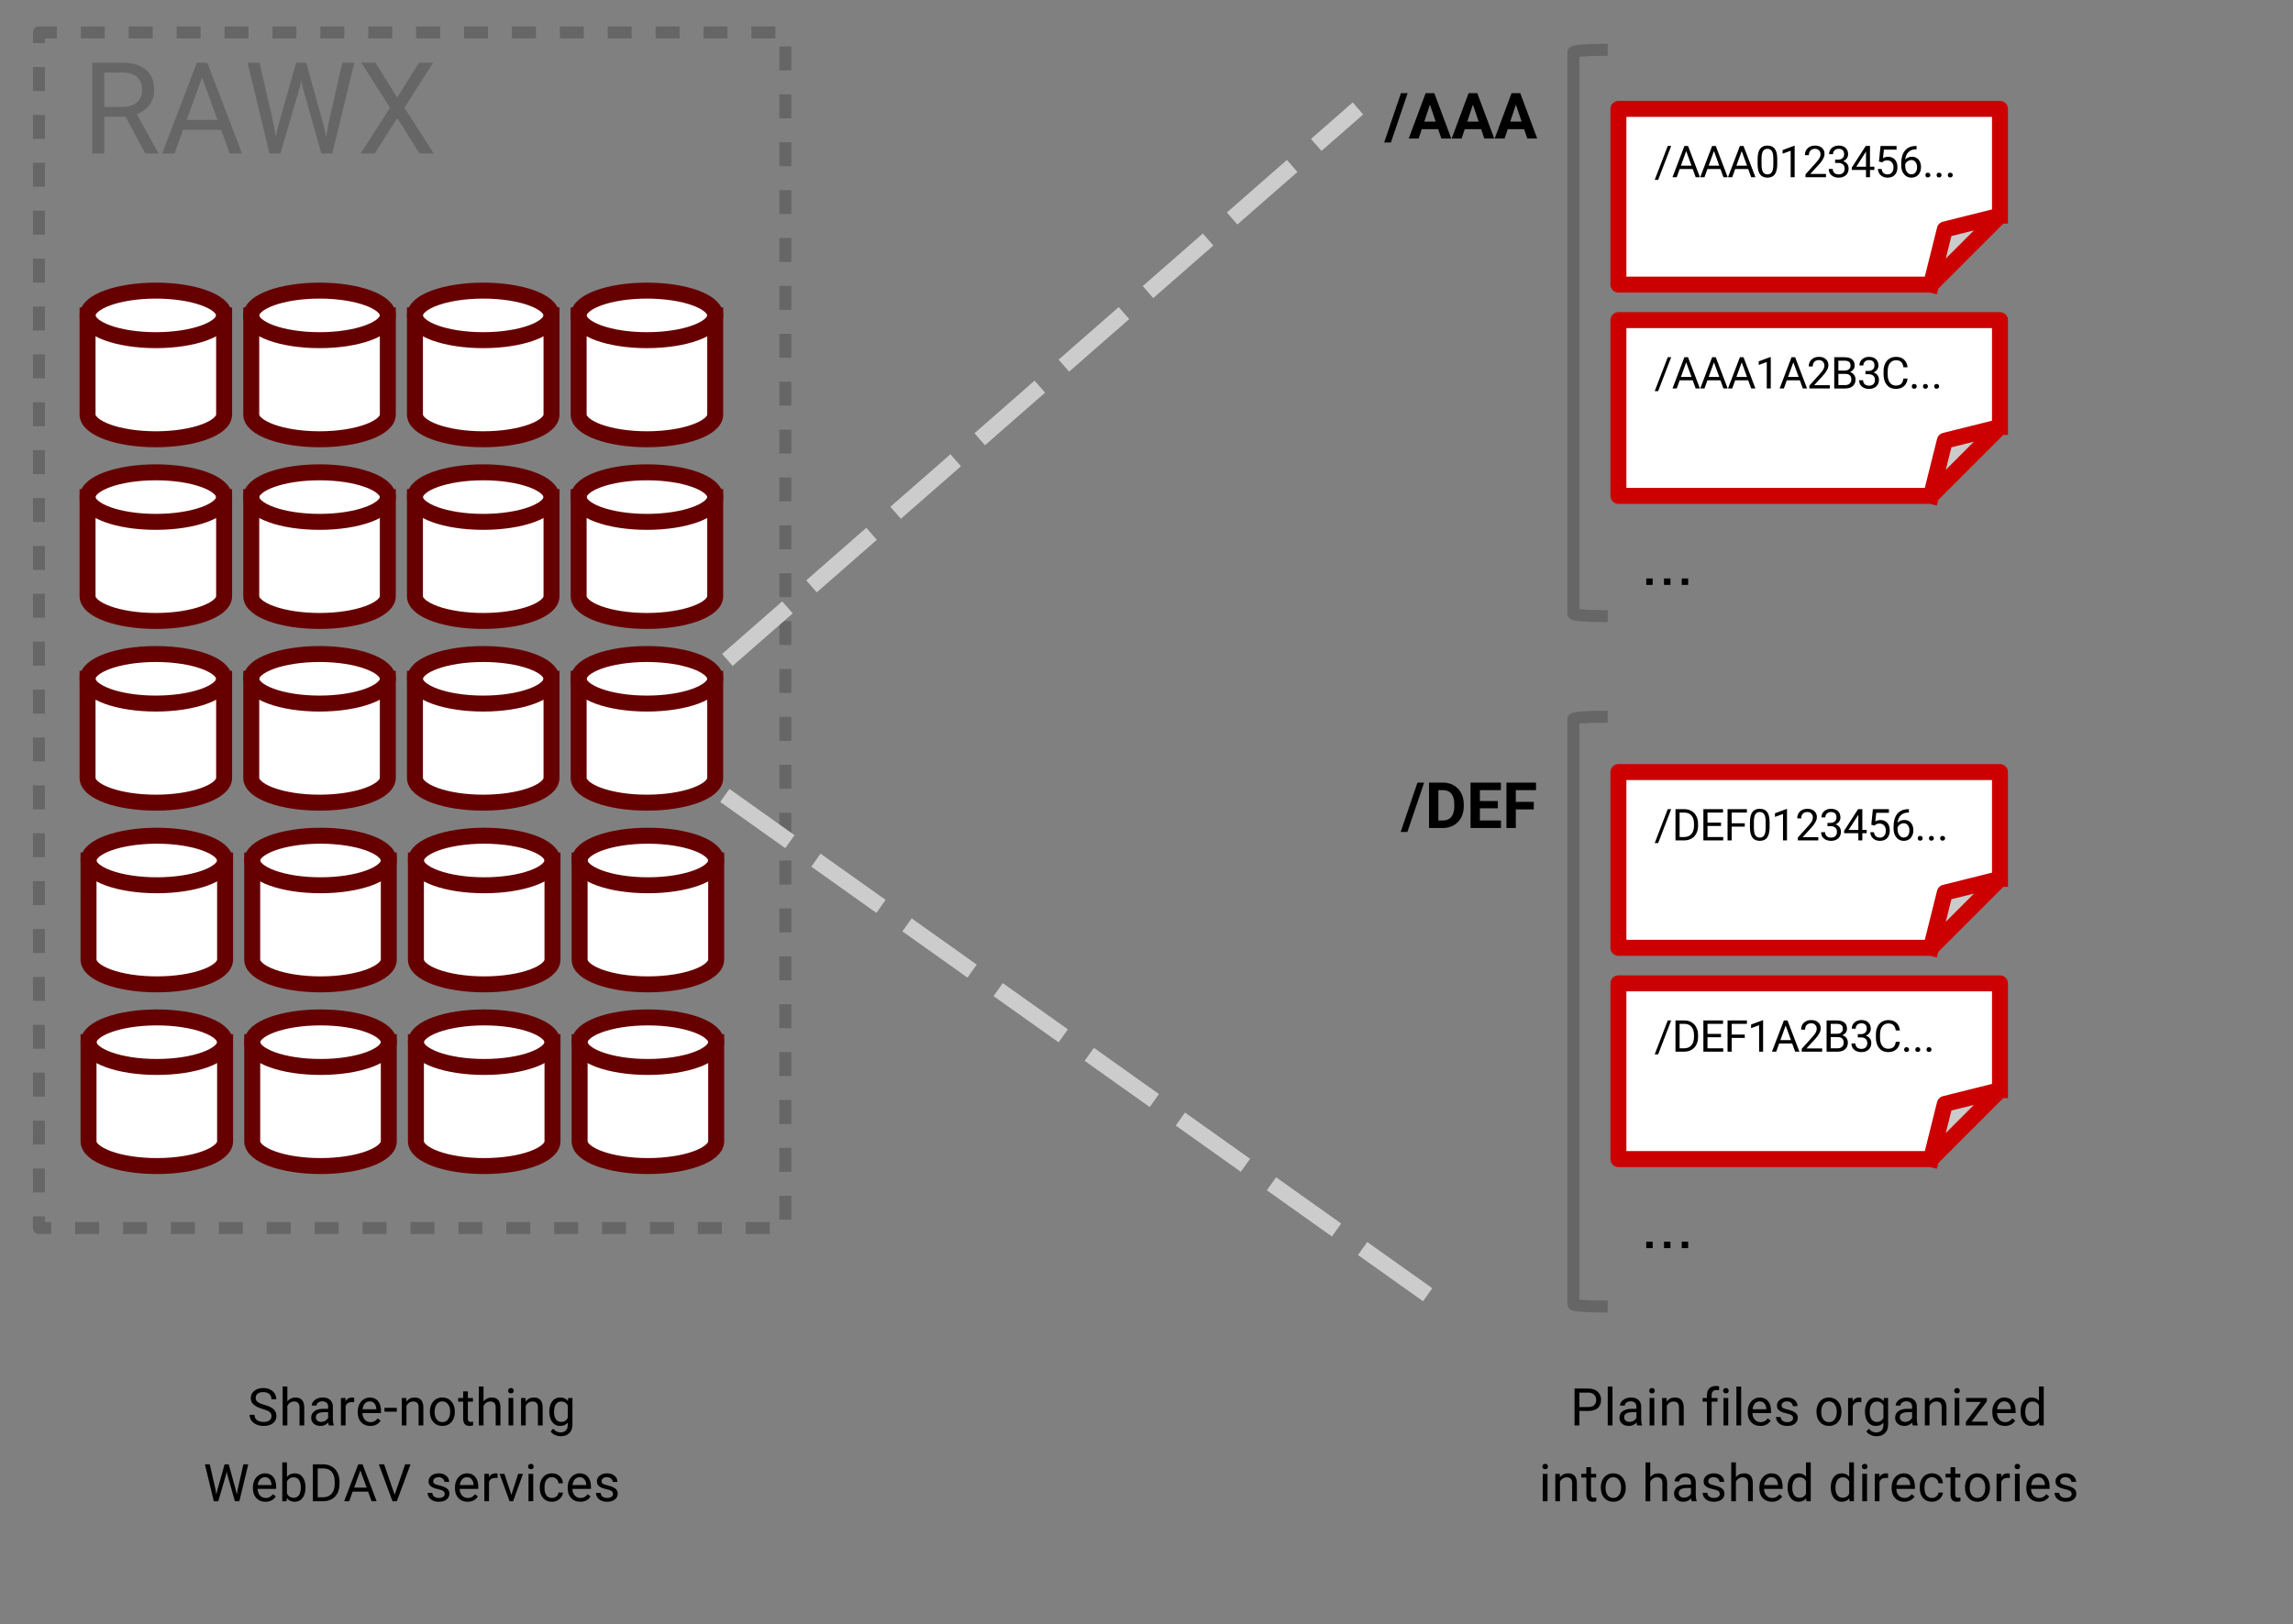 <?xml version="1.0" standalone="yes"?>

<svg version="1.1" viewBox="0.0 0.0 574.441 407.024" fill="none" stroke="none" stroke-linecap="square" stroke-miterlimit="10" xmlns="http://www.w3.org/2000/svg" xmlns:xlink="http://www.w3.org/1999/xlink"><rect x="0.0" y="0.0" width="574.441" height="407.024" fill="#808080" stroke="none"/><clipPath id="p.0"><path d="m0 0l574.441 0l0 407.024l-574.441 0l0 -407.024z" clip-rule="nonzero"></path></clipPath><g clip-path="url(#p.0)"><path fill="#000000" fill-opacity="0.0" d="m0 0l574.441 0l0 407.024l-574.441 0z" fill-rule="nonzero"></path><path fill="#000000" fill-opacity="0.0" d="m9.753 8.129l186.992 0l0 299.591l-186.992 0z" fill-rule="nonzero"></path><path stroke="#666666" stroke-width="3.0" stroke-linejoin="round" stroke-linecap="butt" stroke-dasharray="3.0,9.0" d="m9.753 8.129l186.992 0l0 299.591l-186.992 0z" fill-rule="nonzero"></path><path fill="#000000" fill-opacity="0.0" d="m9.753 8.129l110.488 0l0 37.228l-110.488 0z" fill-rule="nonzero"></path><path fill="#666666" d="m31.466 29.26l-5.344 0l0 9.203l-3.016 0l0 -22.75l7.531 0q3.844 0 5.906 1.75q2.078 1.75 2.078 5.094q0 2.125 -1.156 3.703q-1.141 1.578 -3.188 2.359l5.344 9.656l0 0.188l-3.219 0l-4.938 -9.203zm-5.344 -2.453l4.609 0q2.234 0 3.547 -1.156q1.328 -1.156 1.328 -3.094q0 -2.109 -1.266 -3.234q-1.25 -1.125 -3.625 -1.141l-4.594 0l0 8.625zm29.266 5.719l-9.531 0l-2.141 5.938l-3.094 0l8.688 -22.75l2.625 0l8.703 22.75l-3.078 0l-2.172 -5.938zm-8.625 -2.469l7.734 0l-3.875 -10.641l-3.859 10.641zm21.844 1.234l0.438 3l0.641 -2.703l4.5 -15.875l2.531 0l4.391 15.875l0.625 2.75l0.484 -3.063l3.531 -15.562l3.016 0l-5.516 22.75l-2.734 0l-4.688 -16.578l-0.359 -1.734l-0.359 1.734l-4.859 16.578l-2.734 0l-5.5 -22.75l3.0 0l3.594 15.578zm30.906 -6.859l5.453 -8.719l3.531 0l-7.188 11.281l7.359 11.469l-3.562 0l-5.594 -8.875l-5.625 8.875l-3.547 0l7.375 -11.469l-7.203 -11.281l3.516 0l5.484 8.719z" fill-rule="nonzero"></path><path fill="#ffffff" d="m22.178 215.618l0 0c0 -3.428 7.659 -6.208 17.106 -6.208c9.447 0 17.106 2.779 17.106 6.208l0 24.83c0 3.428 -7.659 6.208 -17.106 6.208c-9.447 0 -17.106 -2.779 -17.106 -6.208z" fill-rule="nonzero"></path><path fill="#000000" fill-opacity="0.0" d="m56.39 215.618l0 0c0 3.428 -7.659 6.208 -17.106 6.208c-9.447 0 -17.106 -2.779 -17.106 -6.208" fill-rule="nonzero"></path><path fill="#000000" fill-opacity="0.0" d="m22.178 215.618l0 0c0 -3.428 7.659 -6.208 17.106 -6.208c9.447 0 17.106 2.779 17.106 6.208l0 24.83c0 3.428 -7.659 6.208 -17.106 6.208c-9.447 0 -17.106 -2.779 -17.106 -6.208z" fill-rule="nonzero"></path><path stroke="#660000" stroke-width="4.0" stroke-linejoin="round" stroke-linecap="butt" d="m56.39 215.618l0 0c0 3.428 -7.659 6.208 -17.106 6.208c-9.447 0 -17.106 -2.779 -17.106 -6.208" fill-rule="nonzero"></path><path stroke="#660000" stroke-width="4.0" stroke-linejoin="round" stroke-linecap="butt" d="m22.178 215.618l0 0c0 -3.428 7.659 -6.208 17.106 -6.208c9.447 0 17.106 2.779 17.106 6.208l0 24.83c0 3.428 -7.659 6.208 -17.106 6.208c-9.447 0 -17.106 -2.779 -17.106 -6.208z" fill-rule="nonzero"></path><path fill="#ffffff" d="m63.187 215.618l0 0c0 -3.428 7.659 -6.208 17.106 -6.208c9.447 0 17.106 2.779 17.106 6.208l0 24.83c0 3.428 -7.659 6.208 -17.106 6.208c-9.447 0 -17.106 -2.779 -17.106 -6.208z" fill-rule="nonzero"></path><path fill="#000000" fill-opacity="0.0" d="m97.399 215.618l0 0c0 3.428 -7.659 6.208 -17.106 6.208c-9.447 0 -17.106 -2.779 -17.106 -6.208" fill-rule="nonzero"></path><path fill="#000000" fill-opacity="0.0" d="m63.187 215.618l0 0c0 -3.428 7.659 -6.208 17.106 -6.208c9.447 0 17.106 2.779 17.106 6.208l0 24.83c0 3.428 -7.659 6.208 -17.106 6.208c-9.447 0 -17.106 -2.779 -17.106 -6.208z" fill-rule="nonzero"></path><path stroke="#660000" stroke-width="4.0" stroke-linejoin="round" stroke-linecap="butt" d="m97.399 215.618l0 0c0 3.428 -7.659 6.208 -17.106 6.208c-9.447 0 -17.106 -2.779 -17.106 -6.208" fill-rule="nonzero"></path><path stroke="#660000" stroke-width="4.0" stroke-linejoin="round" stroke-linecap="butt" d="m63.187 215.618l0 0c0 -3.428 7.659 -6.208 17.106 -6.208c9.447 0 17.106 2.779 17.106 6.208l0 24.83c0 3.428 -7.659 6.208 -17.106 6.208c-9.447 0 -17.106 -2.779 -17.106 -6.208z" fill-rule="nonzero"></path><path fill="#ffffff" d="m104.196 215.618l0 0c0 -3.428 7.659 -6.208 17.106 -6.208c9.447 0 17.106 2.779 17.106 6.208l0 24.83c0 3.428 -7.659 6.208 -17.106 6.208c-9.447 0 -17.106 -2.779 -17.106 -6.208z" fill-rule="nonzero"></path><path fill="#000000" fill-opacity="0.0" d="m138.408 215.618l0 0c0 3.428 -7.659 6.208 -17.106 6.208c-9.447 0 -17.106 -2.779 -17.106 -6.208" fill-rule="nonzero"></path><path fill="#000000" fill-opacity="0.0" d="m104.196 215.618l0 0c0 -3.428 7.659 -6.208 17.106 -6.208c9.447 0 17.106 2.779 17.106 6.208l0 24.83c0 3.428 -7.659 6.208 -17.106 6.208c-9.447 0 -17.106 -2.779 -17.106 -6.208z" fill-rule="nonzero"></path><path stroke="#660000" stroke-width="4.0" stroke-linejoin="round" stroke-linecap="butt" d="m138.408 215.618l0 0c0 3.428 -7.659 6.208 -17.106 6.208c-9.447 0 -17.106 -2.779 -17.106 -6.208" fill-rule="nonzero"></path><path stroke="#660000" stroke-width="4.0" stroke-linejoin="round" stroke-linecap="butt" d="m104.196 215.618l0 0c0 -3.428 7.659 -6.208 17.106 -6.208c9.447 0 17.106 2.779 17.106 6.208l0 24.83c0 3.428 -7.659 6.208 -17.106 6.208c-9.447 0 -17.106 -2.779 -17.106 -6.208z" fill-rule="nonzero"></path><path fill="#ffffff" d="m145.204 215.618l0 0c0 -3.428 7.659 -6.208 17.106 -6.208c9.447 0 17.106 2.779 17.106 6.208l0 24.83c0 3.428 -7.659 6.208 -17.106 6.208c-9.447 0 -17.106 -2.779 -17.106 -6.208z" fill-rule="nonzero"></path><path fill="#000000" fill-opacity="0.0" d="m179.416 215.618l0 0c0 3.428 -7.659 6.208 -17.106 6.208c-9.447 0 -17.106 -2.779 -17.106 -6.208" fill-rule="nonzero"></path><path fill="#000000" fill-opacity="0.0" d="m145.204 215.618l0 0c0 -3.428 7.659 -6.208 17.106 -6.208c9.447 0 17.106 2.779 17.106 6.208l0 24.83c0 3.428 -7.659 6.208 -17.106 6.208c-9.447 0 -17.106 -2.779 -17.106 -6.208z" fill-rule="nonzero"></path><path stroke="#660000" stroke-width="4.0" stroke-linejoin="round" stroke-linecap="butt" d="m179.416 215.618l0 0c0 3.428 -7.659 6.208 -17.106 6.208c-9.447 0 -17.106 -2.779 -17.106 -6.208" fill-rule="nonzero"></path><path stroke="#660000" stroke-width="4.0" stroke-linejoin="round" stroke-linecap="butt" d="m145.204 215.618l0 0c0 -3.428 7.659 -6.208 17.106 -6.208c9.447 0 17.106 2.779 17.106 6.208l0 24.83c0 3.428 -7.659 6.208 -17.106 6.208c-9.447 0 -17.106 -2.779 -17.106 -6.208z" fill-rule="nonzero"></path><path fill="#ffffff" d="m21.936 170.088l0 0c0 -3.428 7.659 -6.208 17.106 -6.208c9.447 0 17.106 2.779 17.106 6.208l0 24.83c0 3.428 -7.659 6.208 -17.106 6.208c-9.447 0 -17.106 -2.779 -17.106 -6.208z" fill-rule="nonzero"></path><path fill="#000000" fill-opacity="0.0" d="m56.148 170.088l0 0c0 3.428 -7.659 6.208 -17.106 6.208c-9.447 0 -17.106 -2.779 -17.106 -6.208" fill-rule="nonzero"></path><path fill="#000000" fill-opacity="0.0" d="m21.936 170.088l0 0c0 -3.428 7.659 -6.208 17.106 -6.208c9.447 0 17.106 2.779 17.106 6.208l0 24.83c0 3.428 -7.659 6.208 -17.106 6.208c-9.447 0 -17.106 -2.779 -17.106 -6.208z" fill-rule="nonzero"></path><path stroke="#660000" stroke-width="4.0" stroke-linejoin="round" stroke-linecap="butt" d="m56.148 170.088l0 0c0 3.428 -7.659 6.208 -17.106 6.208c-9.447 0 -17.106 -2.779 -17.106 -6.208" fill-rule="nonzero"></path><path stroke="#660000" stroke-width="4.0" stroke-linejoin="round" stroke-linecap="butt" d="m21.936 170.088l0 0c0 -3.428 7.659 -6.208 17.106 -6.208c9.447 0 17.106 2.779 17.106 6.208l0 24.83c0 3.428 -7.659 6.208 -17.106 6.208c-9.447 0 -17.106 -2.779 -17.106 -6.208z" fill-rule="nonzero"></path><path fill="#ffffff" d="m62.945 170.088l0 0c0 -3.428 7.659 -6.208 17.106 -6.208c9.447 0 17.106 2.779 17.106 6.208l0 24.83c0 3.428 -7.659 6.208 -17.106 6.208c-9.447 0 -17.106 -2.779 -17.106 -6.208z" fill-rule="nonzero"></path><path fill="#000000" fill-opacity="0.0" d="m97.157 170.088l0 0c0 3.428 -7.659 6.208 -17.106 6.208c-9.447 0 -17.106 -2.779 -17.106 -6.208" fill-rule="nonzero"></path><path fill="#000000" fill-opacity="0.0" d="m62.945 170.088l0 0c0 -3.428 7.659 -6.208 17.106 -6.208c9.447 0 17.106 2.779 17.106 6.208l0 24.83c0 3.428 -7.659 6.208 -17.106 6.208c-9.447 0 -17.106 -2.779 -17.106 -6.208z" fill-rule="nonzero"></path><path stroke="#660000" stroke-width="4.0" stroke-linejoin="round" stroke-linecap="butt" d="m97.157 170.088l0 0c0 3.428 -7.659 6.208 -17.106 6.208c-9.447 0 -17.106 -2.779 -17.106 -6.208" fill-rule="nonzero"></path><path stroke="#660000" stroke-width="4.0" stroke-linejoin="round" stroke-linecap="butt" d="m62.945 170.088l0 0c0 -3.428 7.659 -6.208 17.106 -6.208c9.447 0 17.106 2.779 17.106 6.208l0 24.83c0 3.428 -7.659 6.208 -17.106 6.208c-9.447 0 -17.106 -2.779 -17.106 -6.208z" fill-rule="nonzero"></path><path fill="#ffffff" d="m103.953 170.088l0 0c0 -3.428 7.659 -6.208 17.106 -6.208c9.447 0 17.106 2.779 17.106 6.208l0 24.83c0 3.428 -7.659 6.208 -17.106 6.208c-9.447 0 -17.106 -2.779 -17.106 -6.208z" fill-rule="nonzero"></path><path fill="#000000" fill-opacity="0.0" d="m138.165 170.088l0 0c0 3.428 -7.659 6.208 -17.106 6.208c-9.447 0 -17.106 -2.779 -17.106 -6.208" fill-rule="nonzero"></path><path fill="#000000" fill-opacity="0.0" d="m103.953 170.088l0 0c0 -3.428 7.659 -6.208 17.106 -6.208c9.447 0 17.106 2.779 17.106 6.208l0 24.83c0 3.428 -7.659 6.208 -17.106 6.208c-9.447 0 -17.106 -2.779 -17.106 -6.208z" fill-rule="nonzero"></path><path stroke="#660000" stroke-width="4.0" stroke-linejoin="round" stroke-linecap="butt" d="m138.165 170.088l0 0c0 3.428 -7.659 6.208 -17.106 6.208c-9.447 0 -17.106 -2.779 -17.106 -6.208" fill-rule="nonzero"></path><path stroke="#660000" stroke-width="4.0" stroke-linejoin="round" stroke-linecap="butt" d="m103.953 170.088l0 0c0 -3.428 7.659 -6.208 17.106 -6.208c9.447 0 17.106 2.779 17.106 6.208l0 24.83c0 3.428 -7.659 6.208 -17.106 6.208c-9.447 0 -17.106 -2.779 -17.106 -6.208z" fill-rule="nonzero"></path><path fill="#ffffff" d="m144.962 170.088l0 0c0 -3.428 7.659 -6.208 17.106 -6.208c9.447 0 17.106 2.779 17.106 6.208l0 24.83c0 3.428 -7.659 6.208 -17.106 6.208c-9.447 0 -17.106 -2.779 -17.106 -6.208z" fill-rule="nonzero"></path><path fill="#000000" fill-opacity="0.0" d="m179.174 170.088l0 0c0 3.428 -7.659 6.208 -17.106 6.208c-9.447 0 -17.106 -2.779 -17.106 -6.208" fill-rule="nonzero"></path><path fill="#000000" fill-opacity="0.0" d="m144.962 170.088l0 0c0 -3.428 7.659 -6.208 17.106 -6.208c9.447 0 17.106 2.779 17.106 6.208l0 24.83c0 3.428 -7.659 6.208 -17.106 6.208c-9.447 0 -17.106 -2.779 -17.106 -6.208z" fill-rule="nonzero"></path><path stroke="#660000" stroke-width="4.0" stroke-linejoin="round" stroke-linecap="butt" d="m179.174 170.088l0 0c0 3.428 -7.659 6.208 -17.106 6.208c-9.447 0 -17.106 -2.779 -17.106 -6.208" fill-rule="nonzero"></path><path stroke="#660000" stroke-width="4.0" stroke-linejoin="round" stroke-linecap="butt" d="m144.962 170.088l0 0c0 -3.428 7.659 -6.208 17.106 -6.208c9.447 0 17.106 2.779 17.106 6.208l0 24.83c0 3.428 -7.659 6.208 -17.106 6.208c-9.447 0 -17.106 -2.779 -17.106 -6.208z" fill-rule="nonzero"></path><path fill="#ffffff" d="m21.936 124.559l0 0c0 -3.428 7.659 -6.208 17.106 -6.208c9.447 0 17.106 2.779 17.106 6.208l0 24.83c0 3.428 -7.659 6.208 -17.106 6.208c-9.447 0 -17.106 -2.779 -17.106 -6.208z" fill-rule="nonzero"></path><path fill="#000000" fill-opacity="0.0" d="m56.148 124.559l0 0c0 3.428 -7.659 6.208 -17.106 6.208c-9.447 0 -17.106 -2.779 -17.106 -6.208" fill-rule="nonzero"></path><path fill="#000000" fill-opacity="0.0" d="m21.936 124.559l0 0c0 -3.428 7.659 -6.208 17.106 -6.208c9.447 0 17.106 2.779 17.106 6.208l0 24.83c0 3.428 -7.659 6.208 -17.106 6.208c-9.447 0 -17.106 -2.779 -17.106 -6.208z" fill-rule="nonzero"></path><path stroke="#660000" stroke-width="4.0" stroke-linejoin="round" stroke-linecap="butt" d="m56.148 124.559l0 0c0 3.428 -7.659 6.208 -17.106 6.208c-9.447 0 -17.106 -2.779 -17.106 -6.208" fill-rule="nonzero"></path><path stroke="#660000" stroke-width="4.0" stroke-linejoin="round" stroke-linecap="butt" d="m21.936 124.559l0 0c0 -3.428 7.659 -6.208 17.106 -6.208c9.447 0 17.106 2.779 17.106 6.208l0 24.83c0 3.428 -7.659 6.208 -17.106 6.208c-9.447 0 -17.106 -2.779 -17.106 -6.208z" fill-rule="nonzero"></path><path fill="#ffffff" d="m62.945 124.559l0 0c0 -3.428 7.659 -6.208 17.106 -6.208c9.447 0 17.106 2.779 17.106 6.208l0 24.83c0 3.428 -7.659 6.208 -17.106 6.208c-9.447 0 -17.106 -2.779 -17.106 -6.208z" fill-rule="nonzero"></path><path fill="#000000" fill-opacity="0.0" d="m97.157 124.559l0 0c0 3.428 -7.659 6.208 -17.106 6.208c-9.447 0 -17.106 -2.779 -17.106 -6.208" fill-rule="nonzero"></path><path fill="#000000" fill-opacity="0.0" d="m62.945 124.559l0 0c0 -3.428 7.659 -6.208 17.106 -6.208c9.447 0 17.106 2.779 17.106 6.208l0 24.83c0 3.428 -7.659 6.208 -17.106 6.208c-9.447 0 -17.106 -2.779 -17.106 -6.208z" fill-rule="nonzero"></path><path stroke="#660000" stroke-width="4.0" stroke-linejoin="round" stroke-linecap="butt" d="m97.157 124.559l0 0c0 3.428 -7.659 6.208 -17.106 6.208c-9.447 0 -17.106 -2.779 -17.106 -6.208" fill-rule="nonzero"></path><path stroke="#660000" stroke-width="4.0" stroke-linejoin="round" stroke-linecap="butt" d="m62.945 124.559l0 0c0 -3.428 7.659 -6.208 17.106 -6.208c9.447 0 17.106 2.779 17.106 6.208l0 24.83c0 3.428 -7.659 6.208 -17.106 6.208c-9.447 0 -17.106 -2.779 -17.106 -6.208z" fill-rule="nonzero"></path><path fill="#ffffff" d="m103.953 124.559l0 0c0 -3.428 7.659 -6.208 17.106 -6.208c9.447 0 17.106 2.779 17.106 6.208l0 24.83c0 3.428 -7.659 6.208 -17.106 6.208c-9.447 0 -17.106 -2.779 -17.106 -6.208z" fill-rule="nonzero"></path><path fill="#000000" fill-opacity="0.0" d="m138.165 124.559l0 0c0 3.428 -7.659 6.208 -17.106 6.208c-9.447 0 -17.106 -2.779 -17.106 -6.208" fill-rule="nonzero"></path><path fill="#000000" fill-opacity="0.0" d="m103.953 124.559l0 0c0 -3.428 7.659 -6.208 17.106 -6.208c9.447 0 17.106 2.779 17.106 6.208l0 24.83c0 3.428 -7.659 6.208 -17.106 6.208c-9.447 0 -17.106 -2.779 -17.106 -6.208z" fill-rule="nonzero"></path><path stroke="#660000" stroke-width="4.0" stroke-linejoin="round" stroke-linecap="butt" d="m138.165 124.559l0 0c0 3.428 -7.659 6.208 -17.106 6.208c-9.447 0 -17.106 -2.779 -17.106 -6.208" fill-rule="nonzero"></path><path stroke="#660000" stroke-width="4.0" stroke-linejoin="round" stroke-linecap="butt" d="m103.953 124.559l0 0c0 -3.428 7.659 -6.208 17.106 -6.208c9.447 0 17.106 2.779 17.106 6.208l0 24.83c0 3.428 -7.659 6.208 -17.106 6.208c-9.447 0 -17.106 -2.779 -17.106 -6.208z" fill-rule="nonzero"></path><path fill="#ffffff" d="m144.962 124.559l0 0c0 -3.428 7.659 -6.208 17.106 -6.208c9.447 0 17.106 2.779 17.106 6.208l0 24.83c0 3.428 -7.659 6.208 -17.106 6.208c-9.447 0 -17.106 -2.779 -17.106 -6.208z" fill-rule="nonzero"></path><path fill="#000000" fill-opacity="0.0" d="m179.174 124.559l0 0c0 3.428 -7.659 6.208 -17.106 6.208c-9.447 0 -17.106 -2.779 -17.106 -6.208" fill-rule="nonzero"></path><path fill="#000000" fill-opacity="0.0" d="m144.962 124.559l0 0c0 -3.428 7.659 -6.208 17.106 -6.208c9.447 0 17.106 2.779 17.106 6.208l0 24.83c0 3.428 -7.659 6.208 -17.106 6.208c-9.447 0 -17.106 -2.779 -17.106 -6.208z" fill-rule="nonzero"></path><path stroke="#660000" stroke-width="4.0" stroke-linejoin="round" stroke-linecap="butt" d="m179.174 124.559l0 0c0 3.428 -7.659 6.208 -17.106 6.208c-9.447 0 -17.106 -2.779 -17.106 -6.208" fill-rule="nonzero"></path><path stroke="#660000" stroke-width="4.0" stroke-linejoin="round" stroke-linecap="butt" d="m144.962 124.559l0 0c0 -3.428 7.659 -6.208 17.106 -6.208c9.447 0 17.106 2.779 17.106 6.208l0 24.83c0 3.428 -7.659 6.208 -17.106 6.208c-9.447 0 -17.106 -2.779 -17.106 -6.208z" fill-rule="nonzero"></path><path fill="#ffffff" d="m21.936 79.029l0 0c0 -3.428 7.659 -6.208 17.106 -6.208c9.447 0 17.106 2.779 17.106 6.208l0 24.83c0 3.428 -7.659 6.208 -17.106 6.208c-9.447 0 -17.106 -2.779 -17.106 -6.208z" fill-rule="nonzero"></path><path fill="#000000" fill-opacity="0.0" d="m56.148 79.029l0 0c0 3.428 -7.659 6.208 -17.106 6.208c-9.447 0 -17.106 -2.779 -17.106 -6.208" fill-rule="nonzero"></path><path fill="#000000" fill-opacity="0.0" d="m21.936 79.029l0 0c0 -3.428 7.659 -6.208 17.106 -6.208c9.447 0 17.106 2.779 17.106 6.208l0 24.83c0 3.428 -7.659 6.208 -17.106 6.208c-9.447 0 -17.106 -2.779 -17.106 -6.208z" fill-rule="nonzero"></path><path stroke="#660000" stroke-width="4.0" stroke-linejoin="round" stroke-linecap="butt" d="m56.148 79.029l0 0c0 3.428 -7.659 6.208 -17.106 6.208c-9.447 0 -17.106 -2.779 -17.106 -6.208" fill-rule="nonzero"></path><path stroke="#660000" stroke-width="4.0" stroke-linejoin="round" stroke-linecap="butt" d="m21.936 79.029l0 0c0 -3.428 7.659 -6.208 17.106 -6.208c9.447 0 17.106 2.779 17.106 6.208l0 24.83c0 3.428 -7.659 6.208 -17.106 6.208c-9.447 0 -17.106 -2.779 -17.106 -6.208z" fill-rule="nonzero"></path><path fill="#ffffff" d="m62.945 79.029l0 0c0 -3.428 7.659 -6.208 17.106 -6.208c9.447 0 17.106 2.779 17.106 6.208l0 24.83c0 3.428 -7.659 6.208 -17.106 6.208c-9.447 0 -17.106 -2.779 -17.106 -6.208z" fill-rule="nonzero"></path><path fill="#000000" fill-opacity="0.0" d="m97.157 79.029l0 0c0 3.428 -7.659 6.208 -17.106 6.208c-9.447 0 -17.106 -2.779 -17.106 -6.208" fill-rule="nonzero"></path><path fill="#000000" fill-opacity="0.0" d="m62.945 79.029l0 0c0 -3.428 7.659 -6.208 17.106 -6.208c9.447 0 17.106 2.779 17.106 6.208l0 24.83c0 3.428 -7.659 6.208 -17.106 6.208c-9.447 0 -17.106 -2.779 -17.106 -6.208z" fill-rule="nonzero"></path><path stroke="#660000" stroke-width="4.0" stroke-linejoin="round" stroke-linecap="butt" d="m97.157 79.029l0 0c0 3.428 -7.659 6.208 -17.106 6.208c-9.447 0 -17.106 -2.779 -17.106 -6.208" fill-rule="nonzero"></path><path stroke="#660000" stroke-width="4.0" stroke-linejoin="round" stroke-linecap="butt" d="m62.945 79.029l0 0c0 -3.428 7.659 -6.208 17.106 -6.208c9.447 0 17.106 2.779 17.106 6.208l0 24.83c0 3.428 -7.659 6.208 -17.106 6.208c-9.447 0 -17.106 -2.779 -17.106 -6.208z" fill-rule="nonzero"></path><path fill="#ffffff" d="m103.953 79.029l0 0c0 -3.428 7.659 -6.208 17.106 -6.208c9.447 0 17.106 2.779 17.106 6.208l0 24.83c0 3.428 -7.659 6.208 -17.106 6.208c-9.447 0 -17.106 -2.779 -17.106 -6.208z" fill-rule="nonzero"></path><path fill="#000000" fill-opacity="0.0" d="m138.165 79.029l0 0c0 3.428 -7.659 6.208 -17.106 6.208c-9.447 0 -17.106 -2.779 -17.106 -6.208" fill-rule="nonzero"></path><path fill="#000000" fill-opacity="0.0" d="m103.953 79.029l0 0c0 -3.428 7.659 -6.208 17.106 -6.208c9.447 0 17.106 2.779 17.106 6.208l0 24.83c0 3.428 -7.659 6.208 -17.106 6.208c-9.447 0 -17.106 -2.779 -17.106 -6.208z" fill-rule="nonzero"></path><path stroke="#660000" stroke-width="4.0" stroke-linejoin="round" stroke-linecap="butt" d="m138.165 79.029l0 0c0 3.428 -7.659 6.208 -17.106 6.208c-9.447 0 -17.106 -2.779 -17.106 -6.208" fill-rule="nonzero"></path><path stroke="#660000" stroke-width="4.0" stroke-linejoin="round" stroke-linecap="butt" d="m103.953 79.029l0 0c0 -3.428 7.659 -6.208 17.106 -6.208c9.447 0 17.106 2.779 17.106 6.208l0 24.83c0 3.428 -7.659 6.208 -17.106 6.208c-9.447 0 -17.106 -2.779 -17.106 -6.208z" fill-rule="nonzero"></path><path fill="#ffffff" d="m144.962 79.029l0 0c0 -3.428 7.659 -6.208 17.106 -6.208c9.447 0 17.106 2.779 17.106 6.208l0 24.83c0 3.428 -7.659 6.208 -17.106 6.208c-9.447 0 -17.106 -2.779 -17.106 -6.208z" fill-rule="nonzero"></path><path fill="#000000" fill-opacity="0.0" d="m179.174 79.029l0 0c0 3.428 -7.659 6.208 -17.106 6.208c-9.447 0 -17.106 -2.779 -17.106 -6.208" fill-rule="nonzero"></path><path fill="#000000" fill-opacity="0.0" d="m144.962 79.029l0 0c0 -3.428 7.659 -6.208 17.106 -6.208c9.447 0 17.106 2.779 17.106 6.208l0 24.83c0 3.428 -7.659 6.208 -17.106 6.208c-9.447 0 -17.106 -2.779 -17.106 -6.208z" fill-rule="nonzero"></path><path stroke="#660000" stroke-width="4.0" stroke-linejoin="round" stroke-linecap="butt" d="m179.174 79.029l0 0c0 3.428 -7.659 6.208 -17.106 6.208c-9.447 0 -17.106 -2.779 -17.106 -6.208" fill-rule="nonzero"></path><path stroke="#660000" stroke-width="4.0" stroke-linejoin="round" stroke-linecap="butt" d="m144.962 79.029l0 0c0 -3.428 7.659 -6.208 17.106 -6.208c9.447 0 17.106 2.779 17.106 6.208l0 24.83c0 3.428 -7.659 6.208 -17.106 6.208c-9.447 0 -17.106 -2.779 -17.106 -6.208z" fill-rule="nonzero"></path><path fill="#ffffff" d="m405.443 27.281l95.591 0l0 26.758l-17.274 17.274l-78.317 0z" fill-rule="nonzero"></path><path fill="#cbcbcb" d="m483.76 71.313l3.455 -13.819l13.819 -3.455z" fill-rule="nonzero"></path><path fill="#000000" fill-opacity="0.0" d="m483.76 71.313l3.455 -13.819l13.819 -3.455l-17.274 17.274l-78.317 0l0 -44.031l95.591 0l0 26.758" fill-rule="nonzero"></path><path stroke="#cc0000" stroke-width="4.0" stroke-linejoin="round" stroke-linecap="butt" d="m483.76 71.313l3.455 -13.819l13.819 -3.455l-17.274 17.274l-78.317 0l0 -44.031l95.591 0l0 26.758" fill-rule="nonzero"></path><path fill="#000000" d="m415.396 45.072l-0.859 0l3.266 -8.5l0.859 0l-3.266 8.5zm8.657 -2.719l-3.266 0l-0.734 2.047l-1.062 0l2.984 -7.828l0.906 0l2.984 7.828l-1.062 0l-0.75 -2.047zm-2.953 -0.844l2.656 0l-1.328 -3.656l-1.328 3.656zm9.905 0.844l-3.266 0l-0.734 2.047l-1.062 0l2.984 -7.828l0.906 0l2.984 7.828l-1.062 0l-0.75 -2.047zm-2.953 -0.844l2.656 0l-1.328 -3.656l-1.328 3.656zm9.905 0.844l-3.266 0l-0.734 2.047l-1.062 0l2.984 -7.828l0.906 0l2.984 7.828l-1.062 0l-0.75 -2.047zm-2.953 -0.844l2.656 0l-1.328 -3.656l-1.328 3.656zm10.233 -0.438q0 1.734 -0.594 2.594q-0.594 0.844 -1.859 0.844q-1.25 0 -1.859 -0.828q-0.594 -0.828 -0.609 -2.484l0 -1.328q0 -1.719 0.594 -2.547q0.594 -0.844 1.859 -0.844q1.266 0 1.859 0.812q0.594 0.797 0.609 2.484l0 1.297zm-0.984 -1.359q0 -1.266 -0.359 -1.844q-0.359 -0.578 -1.125 -0.578q-0.75 0 -1.109 0.578q-0.344 0.562 -0.359 1.766l0 1.578q0 1.281 0.359 1.891q0.375 0.594 1.125 0.594q0.734 0 1.094 -0.562q0.359 -0.578 0.375 -1.797l0 -1.625zm5.343 4.688l-1.0 0l0 -6.625l-2.016 0.734l0 -0.906l2.859 -1.062l0.156 0l0 7.859zm7.843 0l-5.125 0l0 -0.719l2.703 -3.0q0.594 -0.688 0.828 -1.109q0.234 -0.438 0.234 -0.891q0 -0.609 -0.375 -1.0q-0.375 -0.391 -0.984 -0.391q-0.75 0 -1.156 0.422q-0.406 0.422 -0.406 1.172l-1.0 0q0 -1.078 0.688 -1.734q0.703 -0.672 1.875 -0.672q1.078 0 1.719 0.578q0.641 0.562 0.641 1.516q0 1.156 -1.484 2.75l-2.094 2.266l3.938 0l0 0.812zm2.296 -4.391l0.75 0q0.703 -0.016 1.094 -0.375q0.406 -0.359 0.406 -0.969q0 -1.375 -1.359 -1.375q-0.641 0 -1.031 0.375q-0.391 0.359 -0.391 0.969l-0.984 0q0 -0.938 0.672 -1.547q0.688 -0.609 1.734 -0.609q1.109 0 1.734 0.594q0.625 0.578 0.625 1.609q0 0.516 -0.328 1.0q-0.328 0.469 -0.906 0.703q0.656 0.203 1.0 0.688q0.359 0.469 0.359 1.141q0 1.062 -0.688 1.688q-0.688 0.609 -1.797 0.609q-1.094 0 -1.797 -0.594q-0.688 -0.594 -0.688 -1.578l1.0 0q0 0.625 0.406 1.0q0.406 0.359 1.078 0.359q0.719 0 1.094 -0.375q0.391 -0.375 0.391 -1.078q0 -0.688 -0.422 -1.047q-0.422 -0.375 -1.203 -0.375l-0.75 0l0 -0.812zm8.734 1.766l1.094 0l0 0.812l-1.094 0l0 1.812l-1.0 0l0 -1.812l-3.562 0l0 -0.594l3.5 -5.422l1.062 0l0 5.203zm-3.438 0l2.438 0l0 -3.844l-0.109 0.219l-2.328 3.625zm5.687 -1.297l0.391 -3.906l4.016 0l0 0.922l-3.172 0l-0.234 2.141q0.578 -0.344 1.312 -0.344q1.062 0 1.688 0.703q0.625 0.703 0.625 1.906q0 1.219 -0.656 1.922q-0.641 0.688 -1.812 0.688q-1.031 0 -1.688 -0.578q-0.656 -0.578 -0.75 -1.594l0.938 0q0.094 0.672 0.469 1.016q0.391 0.344 1.031 0.344q0.688 0 1.078 -0.469q0.406 -0.484 0.406 -1.312q0 -0.781 -0.438 -1.25q-0.422 -0.484 -1.125 -0.484q-0.656 0 -1.016 0.281l-0.266 0.219l-0.797 -0.203zm9.421 -3.906l0 0.844l-0.188 0q-1.156 0.016 -1.844 0.688q-0.688 0.672 -0.797 1.875q0.625 -0.703 1.688 -0.703q1.031 0 1.641 0.719q0.609 0.719 0.609 1.859q0 1.203 -0.672 1.938q-0.656 0.719 -1.75 0.719q-1.125 0 -1.828 -0.859q-0.703 -0.859 -0.703 -2.219l0 -0.391q0 -2.156 0.922 -3.297q0.922 -1.141 2.75 -1.172l0.172 0zm-1.297 3.531q-0.516 0 -0.953 0.312q-0.422 0.297 -0.594 0.75l0 0.375q0 0.969 0.438 1.562q0.438 0.578 1.094 0.578q0.672 0 1.047 -0.484q0.391 -0.5 0.391 -1.297q0 -0.812 -0.391 -1.297q-0.391 -0.5 -1.031 -0.5zm3.515 3.781q0 -0.266 0.141 -0.438q0.156 -0.172 0.453 -0.172q0.312 0 0.469 0.172q0.172 0.172 0.172 0.438q0 0.234 -0.172 0.406q-0.156 0.172 -0.469 0.172q-0.297 0 -0.453 -0.172q-0.141 -0.172 -0.141 -0.406zm2.805 0q0 -0.266 0.141 -0.438q0.156 -0.172 0.453 -0.172q0.312 0 0.469 0.172q0.172 0.172 0.172 0.438q0 0.234 -0.172 0.406q-0.156 0.172 -0.469 0.172q-0.297 0 -0.453 -0.172q-0.141 -0.172 -0.141 -0.406zm2.805 0q0 -0.266 0.141 -0.438q0.156 -0.172 0.453 -0.172q0.312 0 0.469 0.172q0.172 0.172 0.172 0.438q0 0.234 -0.172 0.406q-0.156 0.172 -0.469 0.172q-0.297 0 -0.453 -0.172q-0.141 -0.172 -0.141 -0.406z" fill-rule="nonzero"></path><path fill="#ffffff" d="m405.443 80.221l95.591 0l0 26.758l-17.274 17.274l-78.317 0z" fill-rule="nonzero"></path><path fill="#cbcbcb" d="m483.76 124.253l3.455 -13.819l13.819 -3.455z" fill-rule="nonzero"></path><path fill="#000000" fill-opacity="0.0" d="m483.76 124.253l3.455 -13.819l13.819 -3.455l-17.274 17.274l-78.317 0l0 -44.032l95.591 0l0 26.758" fill-rule="nonzero"></path><path stroke="#cc0000" stroke-width="4.0" stroke-linejoin="round" stroke-linecap="butt" d="m483.76 124.253l3.455 -13.819l13.819 -3.455l-17.274 17.274l-78.317 0l0 -44.032l95.591 0l0 26.758" fill-rule="nonzero"></path><path fill="#000000" d="m415.396 98.012l-0.859 0l3.266 -8.5l0.859 0l-3.266 8.5zm8.657 -2.719l-3.266 0l-0.734 2.047l-1.062 0l2.984 -7.828l0.906 0l2.984 7.828l-1.062 0l-0.75 -2.047zm-2.953 -0.844l2.656 0l-1.328 -3.656l-1.328 3.656zm9.905 0.844l-3.266 0l-0.734 2.047l-1.062 0l2.984 -7.828l0.906 0l2.984 7.828l-1.062 0l-0.75 -2.047zm-2.953 -0.844l2.656 0l-1.328 -3.656l-1.328 3.656zm9.905 0.844l-3.266 0l-0.734 2.047l-1.062 0l2.984 -7.828l0.906 0l2.984 7.828l-1.062 0l-0.75 -2.047zm-2.953 -0.844l2.656 0l-1.328 -3.656l-1.328 3.656zm8.608 2.891l-1.0 0l0 -6.625l-2.016 0.734l0 -0.906l2.859 -1.062l0.156 0l0 7.859zm7.281 -2.047l-3.266 0l-0.734 2.047l-1.062 0l2.984 -7.828l0.906 0l2.984 7.828l-1.062 0l-0.75 -2.047zm-2.953 -0.844l2.656 0l-1.328 -3.656l-1.328 3.656zm10.467 2.891l-5.125 0l0 -0.719l2.703 -3.0q0.594 -0.688 0.828 -1.109q0.234 -0.438 0.234 -0.891q0 -0.609 -0.375 -1.0q-0.375 -0.391 -0.984 -0.391q-0.75 0 -1.156 0.422q-0.406 0.422 -0.406 1.172l-1.0 0q0 -1.078 0.688 -1.734q0.703 -0.672 1.875 -0.672q1.078 0 1.719 0.578q0.641 0.562 0.641 1.516q0 1.156 -1.484 2.75l-2.094 2.266l3.938 0l0 0.812zm1.109 0l0 -7.828l2.562 0q1.266 0 1.906 0.531q0.641 0.531 0.641 1.562q0 0.547 -0.312 0.969q-0.312 0.422 -0.844 0.656q0.641 0.172 1.0 0.672q0.375 0.5 0.375 1.188q0 1.047 -0.688 1.656q-0.688 0.594 -1.922 0.594l-2.719 0zm1.031 -3.656l0 2.812l1.703 0q0.719 0 1.125 -0.375q0.422 -0.375 0.422 -1.031q0 -1.406 -1.531 -1.406l-1.719 0zm0 -0.828l1.562 0q0.672 0 1.078 -0.328q0.406 -0.344 0.406 -0.922q0 -0.656 -0.375 -0.938q-0.375 -0.297 -1.141 -0.297l-1.531 0l0 2.484zm6.79 0.094l0.75 0q0.703 -0.016 1.094 -0.375q0.406 -0.359 0.406 -0.969q0 -1.375 -1.359 -1.375q-0.641 0 -1.031 0.375q-0.391 0.359 -0.391 0.969l-0.984 0q0 -0.938 0.672 -1.547q0.688 -0.609 1.734 -0.609q1.109 0 1.734 0.594q0.625 0.578 0.625 1.609q0 0.516 -0.328 1.0q-0.328 0.469 -0.906 0.703q0.656 0.203 1.0 0.688q0.359 0.469 0.359 1.141q0 1.062 -0.688 1.688q-0.688 0.609 -1.797 0.609q-1.094 0 -1.797 -0.594q-0.688 -0.594 -0.688 -1.578l1.0 0q0 0.625 0.406 1.0q0.406 0.359 1.078 0.359q0.719 0 1.094 -0.375q0.391 -0.375 0.391 -1.078q0 -0.688 -0.422 -1.047q-0.422 -0.375 -1.203 -0.375l-0.75 0l0 -0.812zm10.546 1.906q-0.141 1.25 -0.922 1.922q-0.766 0.672 -2.031 0.672q-1.391 0 -2.234 -0.984q-0.828 -1.0 -0.828 -2.672l0 -0.75q0 -1.094 0.391 -1.922q0.391 -0.828 1.094 -1.266q0.719 -0.438 1.656 -0.438q1.25 0 2.0 0.703q0.75 0.688 0.875 1.906l-1.031 0q-0.141 -0.922 -0.594 -1.344q-0.438 -0.422 -1.25 -0.422q-0.984 0 -1.547 0.734q-0.562 0.719 -0.562 2.078l0 0.75q0 1.281 0.531 2.031q0.531 0.75 1.5 0.75q0.859 0 1.312 -0.391q0.453 -0.391 0.609 -1.359l1.031 0zm1.061 1.969q0 -0.266 0.141 -0.438q0.156 -0.172 0.453 -0.172q0.312 0 0.469 0.172q0.172 0.172 0.172 0.438q0 0.234 -0.172 0.406q-0.156 0.172 -0.469 0.172q-0.297 0 -0.453 -0.172q-0.141 -0.172 -0.141 -0.406zm2.805 0q0 -0.266 0.141 -0.438q0.156 -0.172 0.453 -0.172q0.312 0 0.469 0.172q0.172 0.172 0.172 0.438q0 0.234 -0.172 0.406q-0.156 0.172 -0.469 0.172q-0.297 0 -0.453 -0.172q-0.141 -0.172 -0.141 -0.406zm2.805 0q0 -0.266 0.141 -0.438q0.156 -0.172 0.453 -0.172q0.312 0 0.469 0.172q0.172 0.172 0.172 0.438q0 0.234 -0.172 0.406q-0.156 0.172 -0.469 0.172q-0.297 0 -0.453 -0.172q-0.141 -0.172 -0.141 -0.406z" fill-rule="nonzero"></path><path fill="#ffffff" d="m405.443 193.466l95.591 0l0 26.758l-17.274 17.274l-78.317 0z" fill-rule="nonzero"></path><path fill="#cbcbcb" d="m483.76 237.497l3.455 -13.819l13.819 -3.455z" fill-rule="nonzero"></path><path fill="#000000" fill-opacity="0.0" d="m483.76 237.497l3.455 -13.819l13.819 -3.455l-17.274 17.274l-78.317 0l0 -44.031l95.591 0l0 26.758" fill-rule="nonzero"></path><path stroke="#cc0000" stroke-width="4.0" stroke-linejoin="round" stroke-linecap="butt" d="m483.76 237.497l3.455 -13.819l13.819 -3.455l-17.274 17.274l-78.317 0l0 -44.031l95.591 0l0 26.758" fill-rule="nonzero"></path><path fill="#000000" d="m415.396 211.257l-0.859 0l3.266 -8.5l0.859 0l-3.266 8.5zm4.345 -0.672l0 -7.828l2.203 0q1.031 0 1.812 0.453q0.781 0.453 1.203 1.297q0.438 0.828 0.438 1.906l0 0.5q0 1.109 -0.438 1.938q-0.422 0.828 -1.219 1.281q-0.781 0.438 -1.828 0.453l-2.172 0zm1.031 -6.969l0 6.125l1.094 0q1.188 0 1.844 -0.734q0.672 -0.75 0.672 -2.125l0 -0.453q0 -1.328 -0.625 -2.062q-0.625 -0.75 -1.781 -0.75l-1.203 0zm10.379 3.359l-3.391 0l0 2.766l3.938 0l0 0.844l-4.969 0l0 -7.828l4.922 0l0 0.859l-3.891 0l0 2.516l3.391 0l0 0.844zm5.947 0.156l-3.281 0l0 3.453l-1.031 0l0 -7.828l4.844 0l0 0.859l-3.812 0l0 2.672l3.281 0l0 0.844zm6.218 0.125q0 1.734 -0.594 2.594q-0.594 0.844 -1.859 0.844q-1.25 0 -1.859 -0.828q-0.594 -0.828 -0.609 -2.484l0 -1.328q0 -1.719 0.594 -2.547q0.594 -0.844 1.859 -0.844q1.266 0 1.859 0.812q0.594 0.797 0.609 2.484l0 1.297zm-0.984 -1.359q0 -1.266 -0.359 -1.844q-0.359 -0.578 -1.125 -0.578q-0.75 0 -1.109 0.578q-0.344 0.562 -0.359 1.766l0 1.578q0 1.281 0.359 1.891q0.375 0.594 1.125 0.594q0.734 0 1.094 -0.562q0.359 -0.578 0.375 -1.797l0 -1.625zm5.343 4.688l-1.0 0l0 -6.625l-2.016 0.734l0 -0.906l2.859 -1.062l0.156 0l0 7.859zm7.843 0l-5.125 0l0 -0.719l2.703 -3.0q0.594 -0.688 0.828 -1.109q0.234 -0.438 0.234 -0.891q0 -0.609 -0.375 -1.0q-0.375 -0.391 -0.984 -0.391q-0.75 0 -1.156 0.422q-0.406 0.422 -0.406 1.172l-1.0 0q0 -1.078 0.688 -1.734q0.703 -0.672 1.875 -0.672q1.078 0 1.719 0.578q0.641 0.562 0.641 1.516q0 1.156 -1.484 2.75l-2.094 2.266l3.938 0l0 0.812zm2.296 -4.391l0.75 0q0.703 -0.016 1.094 -0.375q0.406 -0.359 0.406 -0.969q0 -1.375 -1.359 -1.375q-0.641 0 -1.031 0.375q-0.391 0.359 -0.391 0.969l-0.984 0q0 -0.938 0.672 -1.547q0.688 -0.609 1.734 -0.609q1.109 0 1.734 0.594q0.625 0.578 0.625 1.609q0 0.516 -0.328 1.0q-0.328 0.469 -0.906 0.703q0.656 0.203 1.0 0.688q0.359 0.469 0.359 1.141q0 1.062 -0.688 1.688q-0.688 0.609 -1.797 0.609q-1.094 0 -1.797 -0.594q-0.688 -0.594 -0.688 -1.578l1.0 0q0 0.625 0.406 1.0q0.406 0.359 1.078 0.359q0.719 0 1.094 -0.375q0.391 -0.375 0.391 -1.078q0 -0.688 -0.422 -1.047q-0.422 -0.375 -1.203 -0.375l-0.75 0l0 -0.812zm8.734 1.766l1.094 0l0 0.812l-1.094 0l0 1.812l-1.0 0l0 -1.812l-3.562 0l0 -0.594l3.5 -5.422l1.062 0l0 5.203zm-3.438 0l2.438 0l0 -3.844l-0.109 0.219l-2.328 3.625zm5.687 -1.297l0.391 -3.906l4.016 0l0 0.922l-3.172 0l-0.234 2.141q0.578 -0.344 1.312 -0.344q1.062 0 1.688 0.703q0.625 0.703 0.625 1.906q0 1.219 -0.656 1.922q-0.641 0.688 -1.812 0.688q-1.031 0 -1.688 -0.578q-0.656 -0.578 -0.75 -1.594l0.938 0q0.094 0.672 0.469 1.016q0.391 0.344 1.031 0.344q0.688 0 1.078 -0.469q0.406 -0.484 0.406 -1.312q0 -0.781 -0.438 -1.25q-0.422 -0.484 -1.125 -0.484q-0.656 0 -1.016 0.281l-0.266 0.219l-0.797 -0.203zm9.421 -3.906l0 0.844l-0.188 0q-1.156 0.016 -1.844 0.688q-0.688 0.672 -0.797 1.875q0.625 -0.703 1.688 -0.703q1.031 0 1.641 0.719q0.609 0.719 0.609 1.859q0 1.203 -0.672 1.938q-0.656 0.719 -1.75 0.719q-1.125 0 -1.828 -0.859q-0.703 -0.859 -0.703 -2.219l0 -0.391q0 -2.156 0.922 -3.297q0.922 -1.141 2.75 -1.172l0.172 0zm-1.297 3.531q-0.516 0 -0.953 0.312q-0.422 0.297 -0.594 0.75l0 0.375q0 0.969 0.438 1.562q0.438 0.578 1.094 0.578q0.672 0 1.047 -0.484q0.391 -0.5 0.391 -1.297q0 -0.812 -0.391 -1.297q-0.391 -0.5 -1.031 -0.5zm3.515 3.781q0 -0.266 0.141 -0.438q0.156 -0.172 0.453 -0.172q0.312 0 0.469 0.172q0.172 0.172 0.172 0.438q0 0.234 -0.172 0.406q-0.156 0.172 -0.469 0.172q-0.297 0 -0.453 -0.172q-0.141 -0.172 -0.141 -0.406zm2.805 0q0 -0.266 0.141 -0.438q0.156 -0.172 0.453 -0.172q0.312 0 0.469 0.172q0.172 0.172 0.172 0.438q0 0.234 -0.172 0.406q-0.156 0.172 -0.469 0.172q-0.297 0 -0.453 -0.172q-0.141 -0.172 -0.141 -0.406zm2.805 0q0 -0.266 0.141 -0.438q0.156 -0.172 0.453 -0.172q0.312 0 0.469 0.172q0.172 0.172 0.172 0.438q0 0.234 -0.172 0.406q-0.156 0.172 -0.469 0.172q-0.297 0 -0.453 -0.172q-0.141 -0.172 -0.141 -0.406z" fill-rule="nonzero"></path><path fill="#ffffff" d="m405.443 246.406l95.591 0l0 26.758l-17.274 17.274l-78.317 0z" fill-rule="nonzero"></path><path fill="#cbcbcb" d="m483.76 290.437l3.455 -13.819l13.819 -3.455z" fill-rule="nonzero"></path><path fill="#000000" fill-opacity="0.0" d="m483.76 290.437l3.455 -13.819l13.819 -3.455l-17.274 17.274l-78.317 0l0 -44.031l95.591 0l0 26.758" fill-rule="nonzero"></path><path stroke="#cc0000" stroke-width="4.0" stroke-linejoin="round" stroke-linecap="butt" d="m483.76 290.437l3.455 -13.819l13.819 -3.455l-17.274 17.274l-78.317 0l0 -44.031l95.591 0l0 26.758" fill-rule="nonzero"></path><path fill="#000000" d="m415.396 264.196l-0.859 0l3.266 -8.5l0.859 0l-3.266 8.5zm4.345 -0.672l0 -7.828l2.203 0q1.031 0 1.812 0.453q0.781 0.453 1.203 1.297q0.438 0.828 0.438 1.906l0 0.5q0 1.109 -0.438 1.938q-0.422 0.828 -1.219 1.281q-0.781 0.438 -1.828 0.453l-2.172 0zm1.031 -6.969l0 6.125l1.094 0q1.188 0 1.844 -0.734q0.672 -0.75 0.672 -2.125l0 -0.453q0 -1.328 -0.625 -2.062q-0.625 -0.75 -1.781 -0.75l-1.203 0zm10.379 3.359l-3.391 0l0 2.766l3.938 0l0 0.844l-4.969 0l0 -7.828l4.922 0l0 0.859l-3.891 0l0 2.516l3.391 0l0 0.844zm5.947 0.156l-3.281 0l0 3.453l-1.031 0l0 -7.828l4.844 0l0 0.859l-3.812 0l0 2.672l3.281 0l0 0.844zm4.593 3.453l-1.0 0l0 -6.625l-2.016 0.734l0 -0.906l2.859 -1.062l0.156 0l0 7.859zm7.281 -2.047l-3.266 0l-0.734 2.047l-1.062 0l2.984 -7.828l0.906 0l2.984 7.828l-1.062 0l-0.75 -2.047zm-2.953 -0.844l2.656 0l-1.328 -3.656l-1.328 3.656zm10.467 2.891l-5.125 0l0 -0.719l2.703 -3.0q0.594 -0.688 0.828 -1.109q0.234 -0.438 0.234 -0.891q0 -0.609 -0.375 -1.0q-0.375 -0.391 -0.984 -0.391q-0.75 0 -1.156 0.422q-0.406 0.422 -0.406 1.172l-1.0 0q0 -1.078 0.688 -1.734q0.703 -0.672 1.875 -0.672q1.078 0 1.719 0.578q0.641 0.562 0.641 1.516q0 1.156 -1.484 2.75l-2.094 2.266l3.938 0l0 0.812zm1.109 0l0 -7.828l2.562 0q1.266 0 1.906 0.531q0.641 0.531 0.641 1.562q0 0.547 -0.312 0.969q-0.312 0.422 -0.844 0.656q0.641 0.172 1.0 0.672q0.375 0.5 0.375 1.188q0 1.047 -0.688 1.656q-0.688 0.594 -1.922 0.594l-2.719 0zm1.031 -3.656l0 2.812l1.703 0q0.719 0 1.125 -0.375q0.422 -0.375 0.422 -1.031q0 -1.406 -1.531 -1.406l-1.719 0zm0 -0.828l1.562 0q0.672 0 1.078 -0.328q0.406 -0.344 0.406 -0.922q0 -0.656 -0.375 -0.938q-0.375 -0.297 -1.141 -0.297l-1.531 0l0 2.484zm6.79 0.094l0.75 0q0.703 -0.016 1.094 -0.375q0.406 -0.359 0.406 -0.969q0 -1.375 -1.359 -1.375q-0.641 0 -1.031 0.375q-0.391 0.359 -0.391 0.969l-0.984 0q0 -0.938 0.672 -1.547q0.688 -0.609 1.734 -0.609q1.109 0 1.734 0.594q0.625 0.578 0.625 1.609q0 0.516 -0.328 1.0q-0.328 0.469 -0.906 0.703q0.656 0.203 1.0 0.688q0.359 0.469 0.359 1.141q0 1.062 -0.688 1.688q-0.688 0.609 -1.797 0.609q-1.094 0 -1.797 -0.594q-0.688 -0.594 -0.688 -1.578l1.0 0q0 0.625 0.406 1.0q0.406 0.359 1.078 0.359q0.719 0 1.094 -0.375q0.391 -0.375 0.391 -1.078q0 -0.688 -0.422 -1.047q-0.422 -0.375 -1.203 -0.375l-0.75 0l0 -0.812zm10.546 1.906q-0.141 1.25 -0.922 1.922q-0.766 0.672 -2.031 0.672q-1.391 0 -2.234 -0.984q-0.828 -1.0 -0.828 -2.672l0 -0.75q0 -1.094 0.391 -1.922q0.391 -0.828 1.094 -1.266q0.719 -0.437 1.656 -0.437q1.25 0 2.0 0.703q0.75 0.688 0.875 1.906l-1.031 0q-0.141 -0.922 -0.594 -1.344q-0.438 -0.422 -1.25 -0.422q-0.984 0 -1.547 0.734q-0.562 0.719 -0.562 2.078l0 0.75q0 1.281 0.531 2.031q0.531 0.75 1.5 0.75q0.859 0 1.312 -0.391q0.453 -0.391 0.609 -1.359l1.031 0zm1.061 1.969q0 -0.266 0.141 -0.438q0.156 -0.172 0.453 -0.172q0.312 0 0.469 0.172q0.172 0.172 0.172 0.438q0 0.234 -0.172 0.406q-0.156 0.172 -0.469 0.172q-0.297 0 -0.453 -0.172q-0.141 -0.172 -0.141 -0.406zm2.805 0q0 -0.266 0.141 -0.438q0.156 -0.172 0.453 -0.172q0.312 0 0.469 0.172q0.172 0.172 0.172 0.438q0 0.234 -0.172 0.406q-0.156 0.172 -0.469 0.172q-0.297 0 -0.453 -0.172q-0.141 -0.172 -0.141 -0.406zm2.805 0q0 -0.266 0.141 -0.438q0.156 -0.172 0.453 -0.172q0.312 0 0.469 0.172q0.172 0.172 0.172 0.438q0 0.234 -0.172 0.406q-0.156 0.172 -0.469 0.172q-0.297 0 -0.453 -0.172q-0.141 -0.172 -0.141 -0.406z" fill-rule="nonzero"></path><path fill="#000000" fill-opacity="0.0" d="m401.279 154.377l0 0c-3.931 0 -7.118 -0.266 -7.118 -0.593l0 -140.703l0 0c0 -0.157 0.75 -0.308 2.085 -0.419c1.335 -0.111 3.145 -0.174 5.033 -0.174z" fill-rule="nonzero"></path><path fill="#000000" fill-opacity="0.0" d="m401.279 154.377l0 0c-3.931 0 -7.118 -0.266 -7.118 -0.593l0 -140.703l0 0c0 -0.157 0.75 -0.308 2.085 -0.419c1.335 -0.111 3.145 -0.174 5.033 -0.174" fill-rule="nonzero"></path><path stroke="#666666" stroke-width="3.0" stroke-linejoin="round" stroke-linecap="butt" d="m401.279 154.377l0 0c-3.931 0 -7.118 -0.266 -7.118 -0.593l0 -140.703l0 0c0 -0.157 0.75 -0.308 2.085 -0.419c1.335 -0.111 3.145 -0.174 5.033 -0.174" fill-rule="nonzero"></path><path fill="#000000" fill-opacity="0.0" d="m401.279 327.382l0 0c-3.931 0 -7.118 -0.266 -7.118 -0.593l0 -146.593l0 0c0 -0.157 0.75 -0.308 2.085 -0.419c1.335 -0.111 3.145 -0.174 5.033 -0.174z" fill-rule="nonzero"></path><path fill="#000000" fill-opacity="0.0" d="m401.279 327.382l0 0c-3.931 0 -7.118 -0.266 -7.118 -0.593l0 -146.593l0 0c0 -0.157 0.75 -0.308 2.085 -0.419c1.335 -0.111 3.145 -0.174 5.033 -0.174" fill-rule="nonzero"></path><path stroke="#666666" stroke-width="3.0" stroke-linejoin="round" stroke-linecap="butt" d="m401.279 327.382l0 0c-3.931 0 -7.118 -0.266 -7.118 -0.593l0 -146.593l0 0c0 -0.157 0.75 -0.308 2.085 -0.419c1.335 -0.111 3.145 -0.174 5.033 -0.174" fill-rule="nonzero"></path><path fill="#000000" fill-opacity="0.0" d="m333.139 6.84l61.008 0l0 44.031l-61.008 0z" fill-rule="nonzero"></path><path fill="#000000" d="m348.451 35.7l-1.688 0l4.203 -12.359l1.672 0l-4.188 12.359zm11.836 -3.328l-4.109 0l-0.781 2.344l-2.484 0l4.234 -11.375l2.172 0l4.25 11.375l-2.484 0l-0.797 -2.344zm-3.469 -1.906l2.844 0l-1.438 -4.25l-1.406 4.25zm14.234 1.906l-4.109 0l-0.781 2.344l-2.484 0l4.234 -11.375l2.172 0l4.25 11.375l-2.484 0l-0.797 -2.344zm-3.469 -1.906l2.844 0l-1.438 -4.25l-1.406 4.25zm14.234 1.906l-4.109 0l-0.781 2.344l-2.484 0l4.234 -11.375l2.172 0l4.25 11.375l-2.484 0l-0.797 -2.344zm-3.469 -1.906l2.844 0l-1.438 -4.25l-1.406 4.25z" fill-rule="nonzero"></path><path fill="#000000" fill-opacity="0.0" d="m333.139 179.602l61.008 0l0 44.031l-61.008 0z" fill-rule="nonzero"></path><path fill="#000000" d="m352.584 208.462l-1.688 0l4.203 -12.359l1.672 0l-4.188 12.359zm5.414 -0.984l0 -11.375l3.5 0q1.5 0 2.688 0.672q1.188 0.672 1.844 1.922q0.672 1.25 0.672 2.828l0 0.531q0 1.578 -0.656 2.812q-0.656 1.234 -1.844 1.922q-1.188 0.672 -2.672 0.688l-3.531 0zm2.344 -9.484l0 7.594l1.141 0q1.375 0 2.094 -0.891q0.734 -0.906 0.75 -2.578l0 -0.594q0 -1.734 -0.719 -2.625q-0.719 -0.906 -2.109 -0.906l-1.156 0zm14.898 4.547l-4.5 0l0 3.047l5.281 0l0 1.891l-7.625 0l0 -11.375l7.609 0l0 1.891l-5.266 0l0 2.719l4.5 0l0 1.828zm9.0 0.281l-4.5 0l0 4.656l-2.344 0l0 -11.375l7.406 0l0 1.891l-5.062 0l0 2.938l4.5 0l0 1.891z" fill-rule="nonzero"></path><path fill="#000000" fill-opacity="0.0" d="m401.289 125.534l32.693 0l0 30.331l-32.693 0z" fill-rule="nonzero"></path><path fill="#000000" d="m412.421 146.559l0 -1.609l1.609 0l0 1.609l-1.609 0zm4.445 0l0 -1.609l1.609 0l0 1.609l-1.609 0zm4.445 0l0 -1.609l1.609 0l0 1.609l-1.609 0z" fill-rule="nonzero"></path><path fill="#000000" fill-opacity="0.0" d="m401.289 291.719l32.693 0l0 30.331l-32.693 0z" fill-rule="nonzero"></path><path fill="#000000" d="m412.42 312.745l0 -1.609l1.609 0l0 1.609l-1.609 0zm4.445 0l0 -1.609l1.609 0l0 1.609l-1.609 0zm4.445 0l0 -1.609l1.609 0l0 1.609l-1.609 0z" fill-rule="nonzero"></path><path fill="#000000" fill-opacity="0.0" d="m375.759 341.365l154.961 0l0 44.031l-154.961 0z" fill-rule="nonzero"></path><path fill="#000000" d="m395.676 353.556l0 3.625l-1.219 0l0 -9.25l3.406 0q1.516 0 2.375 0.781q0.859 0.781 0.859 2.047q0 1.344 -0.844 2.078q-0.844 0.719 -2.406 0.719l-2.172 0zm0 -0.984l2.188 0q0.969 0 1.484 -0.453q0.531 -0.469 0.531 -1.344q0 -0.828 -0.531 -1.312q-0.516 -0.5 -1.422 -0.516l-2.25 0l0 3.625zm8.283 4.609l-1.188 0l0 -9.75l1.188 0l0 9.75zm6.188 0q-0.094 -0.203 -0.156 -0.719q-0.828 0.844 -1.953 0.844q-1.016 0 -1.672 -0.562q-0.656 -0.578 -0.656 -1.469q0 -1.078 0.812 -1.672q0.828 -0.594 2.297 -0.594l1.141 0l0 -0.531q0 -0.609 -0.375 -0.969q-0.359 -0.375 -1.078 -0.375q-0.625 0 -1.047 0.312q-0.422 0.312 -0.422 0.766l-1.188 0q0 -0.516 0.359 -0.984q0.375 -0.484 1.0 -0.766q0.625 -0.281 1.375 -0.281q1.188 0 1.859 0.594q0.672 0.594 0.703 1.641l0 3.156q0 0.953 0.234 1.5l0 0.109l-1.234 0zm-1.938 -0.891q0.547 0 1.031 -0.281q0.5 -0.297 0.719 -0.75l0 -1.406l-0.906 0q-2.172 0 -2.172 1.266q0 0.547 0.375 0.859q0.375 0.312 0.953 0.312zm6.234 0.891l-1.188 0l0 -6.875l1.188 0l0 6.875zm-1.281 -8.688q0 -0.281 0.172 -0.484q0.188 -0.203 0.531 -0.203q0.344 0 0.516 0.203q0.172 0.203 0.172 0.484q0 0.281 -0.172 0.469q-0.172 0.188 -0.516 0.188q-0.344 0 -0.531 -0.188q-0.172 -0.188 -0.172 -0.469zm4.344 1.812l0.031 0.875q0.797 -1.0 2.062 -1.0q2.172 0 2.203 2.469l0 4.531l-1.188 0l0 -4.547q0 -0.734 -0.344 -1.094q-0.328 -0.359 -1.031 -0.359q-0.562 0 -1.0 0.312q-0.438 0.297 -0.672 0.797l0 4.891l-1.172 0l0 -6.875l1.109 0zm10.122 6.875l0 -5.953l-1.094 0l0 -0.922l1.094 0l0 -0.703q0 -1.094 0.578 -1.703q0.594 -0.609 1.672 -0.609q0.406 0 0.812 0.109l-0.062 0.953q-0.297 -0.047 -0.641 -0.047q-0.562 0 -0.875 0.328q-0.312 0.328 -0.312 0.953l0 0.719l1.469 0l0 0.922l-1.469 0l0 5.953l-1.172 0zm5.33 0l-1.188 0l0 -6.875l1.188 0l0 6.875zm-1.281 -8.688q0 -0.281 0.172 -0.484q0.188 -0.203 0.531 -0.203q0.344 0 0.516 0.203q0.172 0.203 0.172 0.484q0 0.281 -0.172 0.469q-0.172 0.188 -0.516 0.188q-0.344 0 -0.531 -0.188q-0.172 -0.188 -0.172 -0.469zm4.516 8.688l-1.188 0l0 -9.75l1.188 0l0 9.75zm4.797 0.125q-1.391 0 -2.266 -0.906q-0.875 -0.922 -0.875 -2.469l0 -0.203q0 -1.031 0.391 -1.828q0.391 -0.812 1.094 -1.266q0.703 -0.453 1.516 -0.453q1.344 0 2.078 0.891q0.75 0.875 0.75 2.516l0 0.5l-4.656 0q0.031 1.016 0.594 1.641q0.562 0.625 1.438 0.625q0.625 0 1.047 -0.25q0.438 -0.266 0.766 -0.688l0.719 0.562q-0.859 1.328 -2.594 1.328zm-0.141 -6.156q-0.719 0 -1.203 0.516q-0.469 0.516 -0.594 1.453l3.453 0l0 -0.094q-0.062 -0.891 -0.5 -1.375q-0.422 -0.5 -1.156 -0.5zm8.358 4.203q0 -0.469 -0.359 -0.734q-0.359 -0.266 -1.25 -0.453q-0.891 -0.188 -1.422 -0.453q-0.516 -0.266 -0.766 -0.625q-0.25 -0.375 -0.25 -0.891q0 -0.844 0.703 -1.422q0.719 -0.594 1.828 -0.594q1.172 0 1.891 0.609q0.734 0.594 0.734 1.547l-1.188 0q0 -0.484 -0.406 -0.828q-0.406 -0.359 -1.031 -0.359q-0.641 0 -1.0 0.281q-0.359 0.281 -0.359 0.734q0 0.422 0.328 0.641q0.344 0.203 1.219 0.406q0.875 0.203 1.422 0.484q0.547 0.266 0.812 0.656q0.266 0.375 0.266 0.922q0 0.922 -0.734 1.484q-0.734 0.547 -1.906 0.547q-0.828 0 -1.469 -0.281q-0.625 -0.297 -0.984 -0.812q-0.359 -0.531 -0.359 -1.141l1.172 0q0.031 0.578 0.469 0.938q0.438 0.344 1.172 0.344q0.656 0 1.062 -0.266q0.406 -0.281 0.406 -0.734zm5.859 -1.672q0 -1.0 0.391 -1.812q0.406 -0.812 1.109 -1.25q0.703 -0.438 1.609 -0.438q1.406 0 2.266 0.984q0.875 0.969 0.875 2.578l0 0.078q0 1.0 -0.391 1.797q-0.375 0.797 -1.094 1.25q-0.703 0.438 -1.641 0.438q-1.391 0 -2.266 -0.969q-0.859 -0.969 -0.859 -2.578l0 -0.078zm1.188 0.141q0 1.141 0.516 1.844q0.531 0.688 1.422 0.688q0.906 0 1.422 -0.703q0.531 -0.703 0.531 -1.969q0 -1.125 -0.547 -1.828q-0.531 -0.703 -1.422 -0.703q-0.859 0 -1.391 0.703q-0.531 0.688 -0.531 1.969zm10.039 -2.453q-0.266 -0.047 -0.578 -0.047q-1.156 0 -1.562 0.984l0 4.875l-1.172 0l0 -6.875l1.141 0l0.016 0.797q0.578 -0.922 1.641 -0.922q0.344 0 0.516 0.094l0 1.094zm0.916 2.328q0 -1.609 0.734 -2.562q0.75 -0.953 1.969 -0.953q1.266 0 1.969 0.891l0.062 -0.766l1.062 0l0 6.703q0 1.344 -0.797 2.109q-0.781 0.766 -2.109 0.766q-0.75 0 -1.469 -0.328q-0.703 -0.312 -1.078 -0.859l0.609 -0.703q0.766 0.938 1.859 0.938q0.844 0 1.328 -0.484q0.484 -0.484 0.484 -1.359l0 -0.594q-0.703 0.812 -1.922 0.812q-1.219 0 -1.969 -0.969q-0.734 -0.969 -0.734 -2.641zm1.188 0.125q0 1.156 0.469 1.828q0.484 0.656 1.328 0.656q1.109 0 1.641 -1.0l0 -3.141q-0.547 -0.984 -1.625 -0.984q-0.859 0 -1.344 0.672q-0.469 0.656 -0.469 1.969zm10.806 3.359q-0.094 -0.203 -0.156 -0.719q-0.828 0.844 -1.953 0.844q-1.016 0 -1.672 -0.562q-0.656 -0.578 -0.656 -1.469q0 -1.078 0.812 -1.672q0.828 -0.594 2.297 -0.594l1.141 0l0 -0.531q0 -0.609 -0.375 -0.969q-0.359 -0.375 -1.078 -0.375q-0.625 0 -1.047 0.312q-0.422 0.312 -0.422 0.766l-1.188 0q0 -0.516 0.359 -0.984q0.375 -0.484 1.0 -0.766q0.625 -0.281 1.375 -0.281q1.188 0 1.859 0.594q0.672 0.594 0.703 1.641l0 3.156q0 0.953 0.234 1.5l0 0.109l-1.234 0zm-1.938 -0.891q0.547 0 1.031 -0.281q0.5 -0.297 0.719 -0.75l0 -1.406l-0.906 0q-2.172 0 -2.172 1.266q0 0.547 0.375 0.859q0.375 0.312 0.953 0.312zm6.062 -5.984l0.031 0.875q0.797 -1.0 2.062 -1.0q2.172 0 2.203 2.469l0 4.531l-1.188 0l0 -4.547q0 -0.734 -0.344 -1.094q-0.328 -0.359 -1.031 -0.359q-0.562 0 -1.0 0.312q-0.438 0.297 -0.672 0.797l0 4.891l-1.172 0l0 -6.875l1.109 0zm7.526 6.875l-1.188 0l0 -6.875l1.188 0l0 6.875zm-1.281 -8.688q0 -0.281 0.172 -0.484q0.188 -0.203 0.531 -0.203q0.344 0 0.516 0.203q0.172 0.203 0.172 0.484q0 0.281 -0.172 0.469q-0.172 0.188 -0.516 0.188q-0.344 0 -0.531 -0.188q-0.172 -0.188 -0.172 -0.469zm4.344 7.734l4.016 0l0 0.953l-5.453 0l0 -0.859l3.781 -5.031l-3.734 0l0 -0.984l5.219 0l0 0.844l-3.828 5.078zm8.34 1.078q-1.391 0 -2.266 -0.906q-0.875 -0.922 -0.875 -2.469l0 -0.203q0 -1.031 0.391 -1.828q0.391 -0.812 1.094 -1.266q0.703 -0.453 1.516 -0.453q1.344 0 2.078 0.891q0.75 0.875 0.75 2.516l0 0.5l-4.656 0q0.031 1.016 0.594 1.641q0.562 0.625 1.438 0.625q0.625 0 1.047 -0.25q0.438 -0.266 0.766 -0.688l0.719 0.562q-0.859 1.328 -2.594 1.328zm-0.141 -6.156q-0.719 0 -1.203 0.516q-0.469 0.516 -0.594 1.453l3.453 0l0 -0.094q-0.063 -0.891 -0.5 -1.375q-0.422 -0.5 -1.156 -0.5zm4.077 2.547q0 -1.594 0.734 -2.547q0.75 -0.969 1.969 -0.969q1.203 0 1.906 0.828l0 -3.578l1.188 0l0 9.75l-1.094 0l-0.047 -0.734q-0.703 0.859 -1.969 0.859q-1.188 0 -1.938 -0.969q-0.75 -0.984 -0.75 -2.562l0 -0.078zm1.172 0.125q0 1.172 0.484 1.828q0.484 0.656 1.328 0.656q1.109 0 1.625 -1.0l0 -3.156q-0.516 -0.969 -1.609 -0.969q-0.859 0 -1.344 0.672q-0.484 0.656 -0.484 1.969z" fill-rule="nonzero"></path><path fill="#000000" d="m387.683 376.181l-1.188 0l0 -6.875l1.188 0l0 6.875zm-1.281 -8.688q0 -0.281 0.172 -0.484q0.188 -0.203 0.531 -0.203q0.344 0 0.516 0.203q0.172 0.203 0.172 0.484q0 0.281 -0.172 0.469q-0.172 0.188 -0.516 0.188q-0.344 0 -0.531 -0.188q-0.172 -0.188 -0.172 -0.469zm4.344 1.812l0.031 0.875q0.797 -1.0 2.062 -1.0q2.172 0 2.203 2.469l0 4.531l-1.188 0l0 -4.547q0 -0.734 -0.344 -1.094q-0.328 -0.359 -1.031 -0.359q-0.562 0 -1.0 0.312q-0.438 0.297 -0.672 0.797l0 4.891l-1.172 0l0 -6.875l1.109 0zm7.838 -1.656l0 1.656l1.281 0l0 0.922l-1.281 0l0 4.25q0 0.422 0.172 0.625q0.172 0.203 0.578 0.203q0.203 0 0.562 -0.078l0 0.953q-0.469 0.125 -0.906 0.125q-0.781 0 -1.188 -0.469q-0.391 -0.484 -0.391 -1.359l0 -4.25l-1.25 0l0 -0.922l1.25 0l0 -1.656l1.172 0zm2.448 5.031q0 -1.0 0.391 -1.812q0.406 -0.812 1.109 -1.25q0.703 -0.438 1.609 -0.438q1.406 0 2.266 0.984q0.875 0.969 0.875 2.578l0 0.078q0 1.0 -0.391 1.797q-0.375 0.797 -1.094 1.25q-0.703 0.438 -1.641 0.438q-1.391 0 -2.266 -0.969q-0.859 -0.969 -0.859 -2.578l0 -0.078zm1.188 0.141q0 1.141 0.516 1.844q0.531 0.688 1.422 0.688q0.906 0 1.422 -0.703q0.531 -0.703 0.531 -1.969q0 -1.125 -0.547 -1.828q-0.531 -0.703 -1.422 -0.703q-0.859 0 -1.391 0.703q-0.531 0.688 -0.531 1.969zm11.198 -2.672q0.781 -0.969 2.031 -0.969q2.172 0 2.203 2.469l0 4.531l-1.188 0l0 -4.547q0 -0.734 -0.344 -1.094q-0.328 -0.359 -1.031 -0.359q-0.562 0 -1.0 0.312q-0.438 0.297 -0.672 0.797l0 4.891l-1.172 0l0 -9.75l1.172 0l0 3.719zm10.403 6.031q-0.094 -0.203 -0.156 -0.719q-0.828 0.844 -1.953 0.844q-1.016 0 -1.672 -0.562q-0.656 -0.578 -0.656 -1.469q0 -1.078 0.812 -1.672q0.828 -0.594 2.297 -0.594l1.141 0l0 -0.531q0 -0.609 -0.375 -0.969q-0.359 -0.375 -1.078 -0.375q-0.625 0 -1.047 0.312q-0.422 0.312 -0.422 0.766l-1.188 0q0 -0.516 0.359 -0.984q0.375 -0.484 1.0 -0.766q0.625 -0.281 1.375 -0.281q1.188 0 1.859 0.594q0.672 0.594 0.703 1.641l0 3.156q0 0.953 0.234 1.5l0 0.109l-1.234 0zm-1.938 -0.891q0.547 0 1.031 -0.281q0.5 -0.297 0.719 -0.75l0 -1.406l-0.906 0q-2.172 0 -2.172 1.266q0 0.547 0.375 0.859q0.375 0.312 0.953 0.312zm8.953 -0.938q0 -0.469 -0.359 -0.734q-0.359 -0.266 -1.25 -0.453q-0.891 -0.188 -1.422 -0.453q-0.516 -0.266 -0.766 -0.625q-0.25 -0.375 -0.25 -0.891q0 -0.844 0.703 -1.422q0.719 -0.594 1.828 -0.594q1.172 0 1.891 0.609q0.734 0.594 0.734 1.547l-1.188 0q0 -0.484 -0.406 -0.828q-0.406 -0.359 -1.031 -0.359q-0.641 0 -1.0 0.281q-0.359 0.281 -0.359 0.734q0 0.422 0.328 0.641q0.344 0.203 1.219 0.406q0.875 0.203 1.422 0.484q0.547 0.266 0.812 0.656q0.266 0.375 0.266 0.922q0 0.922 -0.734 1.484q-0.734 0.547 -1.906 0.547q-0.828 0 -1.469 -0.281q-0.625 -0.297 -0.984 -0.812q-0.359 -0.531 -0.359 -1.141l1.172 0q0.031 0.578 0.469 0.938q0.438 0.344 1.172 0.344q0.656 0 1.062 -0.266q0.406 -0.281 0.406 -0.734zm4.044 -4.203q0.781 -0.969 2.031 -0.969q2.172 0 2.203 2.469l0 4.531l-1.188 0l0 -4.547q0 -0.734 -0.344 -1.094q-0.328 -0.359 -1.031 -0.359q-0.562 0 -1.0 0.312q-0.438 0.297 -0.672 0.797l0 4.891l-1.172 0l0 -9.75l1.172 0l0 3.719zm9.013 6.156q-1.391 0 -2.266 -0.906q-0.875 -0.922 -0.875 -2.469l0 -0.203q0 -1.031 0.391 -1.828q0.391 -0.812 1.094 -1.266q0.703 -0.453 1.516 -0.453q1.344 0 2.078 0.891q0.75 0.875 0.75 2.516l0 0.5l-4.656 0q0.031 1.016 0.594 1.641q0.562 0.625 1.438 0.625q0.625 0 1.047 -0.25q0.438 -0.266 0.766 -0.688l0.719 0.562q-0.859 1.328 -2.594 1.328zm-0.141 -6.156q-0.719 0 -1.203 0.516q-0.469 0.516 -0.594 1.453l3.453 0l0 -0.094q-0.062 -0.891 -0.5 -1.375q-0.422 -0.5 -1.156 -0.5zm4.077 2.547q0 -1.594 0.734 -2.547q0.75 -0.969 1.969 -0.969q1.203 0 1.906 0.828l0 -3.578l1.188 0l0 9.75l-1.094 0l-0.047 -0.734q-0.703 0.859 -1.969 0.859q-1.188 0 -1.938 -0.969q-0.75 -0.984 -0.75 -2.562l0 -0.078zm1.172 0.125q0 1.172 0.484 1.828q0.484 0.656 1.328 0.656q1.109 0 1.625 -1.0l0 -3.156q-0.516 -0.969 -1.609 -0.969q-0.859 0 -1.344 0.672q-0.484 0.656 -0.484 1.969zm9.644 -0.125q0 -1.594 0.734 -2.547q0.75 -0.969 1.969 -0.969q1.203 0 1.906 0.828l0 -3.578l1.188 0l0 9.75l-1.094 0l-0.047 -0.734q-0.703 0.859 -1.969 0.859q-1.188 0 -1.938 -0.969q-0.75 -0.984 -0.75 -2.562l0 -0.078zm1.172 0.125q0 1.172 0.484 1.828q0.484 0.656 1.328 0.656q1.109 0 1.625 -1.0l0 -3.156q-0.516 -0.969 -1.609 -0.969q-0.859 0 -1.344 0.672q-0.484 0.656 -0.484 1.969zm7.907 3.359l-1.188 0l0 -6.875l1.188 0l0 6.875zm-1.281 -8.688q0 -0.281 0.172 -0.484q0.188 -0.203 0.531 -0.203q0.344 0 0.516 0.203q0.172 0.203 0.172 0.484q0 0.281 -0.172 0.469q-0.172 0.188 -0.516 0.188q-0.344 0 -0.531 -0.188q-0.172 -0.188 -0.172 -0.469zm6.547 2.875q-0.266 -0.047 -0.578 -0.047q-1.156 0 -1.562 0.984l0 4.875l-1.172 0l0 -6.875l1.141 0l0.016 0.797q0.578 -0.922 1.641 -0.922q0.344 0 0.516 0.094l0 1.094zm4.041 5.938q-1.391 0 -2.266 -0.906q-0.875 -0.922 -0.875 -2.469l0 -0.203q0 -1.031 0.391 -1.828q0.391 -0.812 1.094 -1.266q0.703 -0.453 1.516 -0.453q1.344 0 2.078 0.891q0.75 0.875 0.75 2.516l0 0.5l-4.656 0q0.031 1.016 0.594 1.641q0.562 0.625 1.438 0.625q0.625 0 1.047 -0.25q0.438 -0.266 0.766 -0.688l0.719 0.562q-0.859 1.328 -2.594 1.328zm-0.141 -6.156q-0.719 0 -1.203 0.516q-0.469 0.516 -0.594 1.453l3.453 0l0 -0.094q-0.062 -0.891 -0.5 -1.375q-0.422 -0.5 -1.156 -0.5zm7.108 5.203q0.625 0 1.094 -0.375q0.484 -0.391 0.531 -0.969l1.109 0q-0.031 0.594 -0.406 1.125q-0.375 0.531 -1.0 0.859q-0.625 0.312 -1.328 0.312q-1.406 0 -2.234 -0.938q-0.828 -0.938 -0.828 -2.562l0 -0.188q0 -1.016 0.375 -1.781q0.375 -0.781 1.062 -1.219q0.688 -0.438 1.625 -0.438q1.156 0 1.922 0.703q0.766 0.688 0.812 1.797l-1.109 0q-0.047 -0.672 -0.516 -1.094q-0.453 -0.438 -1.109 -0.438q-0.891 0 -1.391 0.656q-0.484 0.641 -0.484 1.859l0 0.219q0 1.188 0.484 1.828q0.484 0.641 1.391 0.641zm5.82 -7.703l0 1.656l1.281 0l0 0.922l-1.281 0l0 4.25q0 0.422 0.172 0.625q0.172 0.203 0.578 0.203q0.203 0 0.562 -0.078l0 0.953q-0.469 0.125 -0.906 0.125q-0.781 0 -1.188 -0.469q-0.391 -0.484 -0.391 -1.359l0 -4.25l-1.25 0l0 -0.922l1.25 0l0 -1.656l1.172 0zm2.448 5.031q0 -1.0 0.391 -1.812q0.406 -0.812 1.109 -1.25q0.703 -0.438 1.609 -0.438q1.406 0 2.266 0.984q0.875 0.969 0.875 2.578l0 0.078q0 1.0 -0.391 1.797q-0.375 0.797 -1.094 1.25q-0.703 0.438 -1.641 0.438q-1.391 0 -2.266 -0.969q-0.859 -0.969 -0.859 -2.578l0 -0.078zm1.188 0.141q0 1.141 0.516 1.844q0.531 0.688 1.422 0.688q0.906 0 1.422 -0.703q0.531 -0.703 0.531 -1.969q0 -1.125 -0.547 -1.828q-0.531 -0.703 -1.422 -0.703q-0.859 0 -1.391 0.703q-0.531 0.688 -0.531 1.969zm10.039 -2.453q-0.266 -0.047 -0.578 -0.047q-1.156 0 -1.562 0.984l0 4.875l-1.172 0l0 -6.875l1.141 0l0.016 0.797q0.578 -0.922 1.641 -0.922q0.344 0 0.516 0.094l0 1.094zm2.479 5.812l-1.188 0l0 -6.875l1.188 0l0 6.875zm-1.281 -8.688q0 -0.281 0.172 -0.484q0.188 -0.203 0.531 -0.203q0.344 0 0.516 0.203q0.172 0.203 0.172 0.484q0 0.281 -0.172 0.469q-0.172 0.188 -0.516 0.188q-0.344 0 -0.531 -0.188q-0.172 -0.188 -0.172 -0.469zm6.078 8.812q-1.391 0 -2.266 -0.906q-0.875 -0.922 -0.875 -2.469l0 -0.203q0 -1.031 0.391 -1.828q0.391 -0.812 1.094 -1.266q0.703 -0.453 1.516 -0.453q1.344 0 2.078 0.891q0.75 0.875 0.75 2.516l0 0.5l-4.656 0q0.031 1.016 0.594 1.641q0.562 0.625 1.438 0.625q0.625 0 1.047 -0.25q0.437 -0.266 0.766 -0.688l0.719 0.562q-0.859 1.328 -2.594 1.328zm-0.141 -6.156q-0.719 0 -1.203 0.516q-0.469 0.516 -0.594 1.453l3.453 0l0 -0.094q-0.062 -0.891 -0.5 -1.375q-0.422 -0.5 -1.156 -0.5zm8.358 4.203q0 -0.469 -0.359 -0.734q-0.359 -0.266 -1.25 -0.453q-0.891 -0.188 -1.422 -0.453q-0.516 -0.266 -0.766 -0.625q-0.25 -0.375 -0.25 -0.891q0 -0.844 0.703 -1.422q0.719 -0.594 1.828 -0.594q1.172 0 1.891 0.609q0.734 0.594 0.734 1.547l-1.188 0q0 -0.484 -0.406 -0.828q-0.406 -0.359 -1.031 -0.359q-0.641 0 -1.0 0.281q-0.359 0.281 -0.359 0.734q0 0.422 0.328 0.641q0.344 0.203 1.219 0.406q0.875 0.203 1.422 0.484q0.547 0.266 0.812 0.656q0.266 0.375 0.266 0.922q0 0.922 -0.734 1.484q-0.734 0.547 -1.906 0.547q-0.828 0 -1.469 -0.281q-0.625 -0.297 -0.984 -0.812q-0.359 -0.531 -0.359 -1.141l1.172 0q0.031 0.578 0.469 0.938q0.438 0.344 1.172 0.344q0.656 0 1.062 -0.266q0.406 -0.281 0.406 -0.734z" fill-rule="nonzero"></path><path fill="#ffffff" d="m22.18 261.146l0 0c0 -3.428 7.659 -6.208 17.106 -6.208c9.447 0 17.106 2.779 17.106 6.208l0 24.83c0 3.428 -7.659 6.208 -17.106 6.208c-9.447 0 -17.106 -2.779 -17.106 -6.208z" fill-rule="nonzero"></path><path fill="#000000" fill-opacity="0.0" d="m56.392 261.146l0 0c0 3.428 -7.659 6.208 -17.106 6.208c-9.447 0 -17.106 -2.779 -17.106 -6.208" fill-rule="nonzero"></path><path fill="#000000" fill-opacity="0.0" d="m22.18 261.146l0 0c0 -3.428 7.659 -6.208 17.106 -6.208c9.447 0 17.106 2.779 17.106 6.208l0 24.83c0 3.428 -7.659 6.208 -17.106 6.208c-9.447 0 -17.106 -2.779 -17.106 -6.208z" fill-rule="nonzero"></path><path stroke="#660000" stroke-width="4.0" stroke-linejoin="round" stroke-linecap="butt" d="m56.392 261.146l0 0c0 3.428 -7.659 6.208 -17.106 6.208c-9.447 0 -17.106 -2.779 -17.106 -6.208" fill-rule="nonzero"></path><path stroke="#660000" stroke-width="4.0" stroke-linejoin="round" stroke-linecap="butt" d="m22.18 261.146l0 0c0 -3.428 7.659 -6.208 17.106 -6.208c9.447 0 17.106 2.779 17.106 6.208l0 24.83c0 3.428 -7.659 6.208 -17.106 6.208c-9.447 0 -17.106 -2.779 -17.106 -6.208z" fill-rule="nonzero"></path><path fill="#ffffff" d="m63.189 261.146l0 0c0 -3.428 7.659 -6.208 17.106 -6.208c9.447 0 17.106 2.779 17.106 6.208l0 24.83c0 3.428 -7.659 6.208 -17.106 6.208c-9.447 0 -17.106 -2.779 -17.106 -6.208z" fill-rule="nonzero"></path><path fill="#000000" fill-opacity="0.0" d="m97.401 261.146l0 0c0 3.428 -7.659 6.208 -17.106 6.208c-9.447 0 -17.106 -2.779 -17.106 -6.208" fill-rule="nonzero"></path><path fill="#000000" fill-opacity="0.0" d="m63.189 261.146l0 0c0 -3.428 7.659 -6.208 17.106 -6.208c9.447 0 17.106 2.779 17.106 6.208l0 24.83c0 3.428 -7.659 6.208 -17.106 6.208c-9.447 0 -17.106 -2.779 -17.106 -6.208z" fill-rule="nonzero"></path><path stroke="#660000" stroke-width="4.0" stroke-linejoin="round" stroke-linecap="butt" d="m97.401 261.146l0 0c0 3.428 -7.659 6.208 -17.106 6.208c-9.447 0 -17.106 -2.779 -17.106 -6.208" fill-rule="nonzero"></path><path stroke="#660000" stroke-width="4.0" stroke-linejoin="round" stroke-linecap="butt" d="m63.189 261.146l0 0c0 -3.428 7.659 -6.208 17.106 -6.208c9.447 0 17.106 2.779 17.106 6.208l0 24.83c0 3.428 -7.659 6.208 -17.106 6.208c-9.447 0 -17.106 -2.779 -17.106 -6.208z" fill-rule="nonzero"></path><path fill="#ffffff" d="m104.197 261.146l0 0c0 -3.428 7.659 -6.208 17.106 -6.208c9.447 0 17.106 2.779 17.106 6.208l0 24.83c0 3.428 -7.659 6.208 -17.106 6.208c-9.447 0 -17.106 -2.779 -17.106 -6.208z" fill-rule="nonzero"></path><path fill="#000000" fill-opacity="0.0" d="m138.41 261.146l0 0c0 3.428 -7.659 6.208 -17.106 6.208c-9.447 0 -17.106 -2.779 -17.106 -6.208" fill-rule="nonzero"></path><path fill="#000000" fill-opacity="0.0" d="m104.197 261.146l0 0c0 -3.428 7.659 -6.208 17.106 -6.208c9.447 0 17.106 2.779 17.106 6.208l0 24.83c0 3.428 -7.659 6.208 -17.106 6.208c-9.447 0 -17.106 -2.779 -17.106 -6.208z" fill-rule="nonzero"></path><path stroke="#660000" stroke-width="4.0" stroke-linejoin="round" stroke-linecap="butt" d="m138.41 261.146l0 0c0 3.428 -7.659 6.208 -17.106 6.208c-9.447 0 -17.106 -2.779 -17.106 -6.208" fill-rule="nonzero"></path><path stroke="#660000" stroke-width="4.0" stroke-linejoin="round" stroke-linecap="butt" d="m104.197 261.146l0 0c0 -3.428 7.659 -6.208 17.106 -6.208c9.447 0 17.106 2.779 17.106 6.208l0 24.83c0 3.428 -7.659 6.208 -17.106 6.208c-9.447 0 -17.106 -2.779 -17.106 -6.208z" fill-rule="nonzero"></path><path fill="#ffffff" d="m145.206 261.146l0 0c0 -3.428 7.659 -6.208 17.106 -6.208c9.447 0 17.106 2.779 17.106 6.208l0 24.83c0 3.428 -7.659 6.208 -17.106 6.208c-9.447 0 -17.106 -2.779 -17.106 -6.208z" fill-rule="nonzero"></path><path fill="#000000" fill-opacity="0.0" d="m179.418 261.146l0 0c0 3.428 -7.659 6.208 -17.106 6.208c-9.447 0 -17.106 -2.779 -17.106 -6.208" fill-rule="nonzero"></path><path fill="#000000" fill-opacity="0.0" d="m145.206 261.146l0 0c0 -3.428 7.659 -6.208 17.106 -6.208c9.447 0 17.106 2.779 17.106 6.208l0 24.83c0 3.428 -7.659 6.208 -17.106 6.208c-9.447 0 -17.106 -2.779 -17.106 -6.208z" fill-rule="nonzero"></path><path stroke="#660000" stroke-width="4.0" stroke-linejoin="round" stroke-linecap="butt" d="m179.418 261.146l0 0c0 3.428 -7.659 6.208 -17.106 6.208c-9.447 0 -17.106 -2.779 -17.106 -6.208" fill-rule="nonzero"></path><path stroke="#660000" stroke-width="4.0" stroke-linejoin="round" stroke-linecap="butt" d="m145.206 261.146l0 0c0 -3.428 7.659 -6.208 17.106 -6.208c9.447 0 17.106 2.779 17.106 6.208l0 24.83c0 3.428 -7.659 6.208 -17.106 6.208c-9.447 0 -17.106 -2.779 -17.106 -6.208z" fill-rule="nonzero"></path><path fill="#000000" fill-opacity="0.0" d="m183.727 164.046l154.961 -135.559" fill-rule="nonzero"></path><path stroke="#cccccc" stroke-width="4.0" stroke-linejoin="round" stroke-linecap="butt" stroke-dasharray="16.0,12.0" d="m183.727 164.046l154.961 -135.559" fill-rule="nonzero"></path><path fill="#000000" fill-opacity="0.0" d="m183.213 200.475l178.016 126.488" fill-rule="nonzero"></path><path stroke="#cccccc" stroke-width="4.0" stroke-linejoin="round" stroke-linecap="butt" stroke-dasharray="16.0,12.0" d="m183.213 200.475l178.016 126.488" fill-rule="nonzero"></path><path fill="#000000" fill-opacity="0.0" d="m19.612 337.868l167.276 0l0 51.024l-167.276 0z" fill-rule="nonzero"></path><path fill="#000000" d="m65.816 353.055q-1.562 -0.453 -2.281 -1.109q-0.719 -0.656 -0.719 -1.609q0 -1.094 0.875 -1.812q0.875 -0.719 2.266 -0.719q0.953 0 1.703 0.375q0.75 0.359 1.156 1.016q0.406 0.641 0.406 1.422l-1.219 0q0 -0.844 -0.547 -1.312q-0.531 -0.484 -1.5 -0.484q-0.891 0 -1.406 0.391q-0.5 0.391 -0.5 1.094q0 0.578 0.469 0.969q0.484 0.391 1.641 0.719q1.156 0.312 1.797 0.703q0.656 0.391 0.969 0.922q0.312 0.516 0.312 1.219q0 1.125 -0.875 1.797q-0.875 0.672 -2.344 0.672q-0.953 0 -1.781 -0.359q-0.812 -0.375 -1.266 -1.0q-0.438 -0.641 -0.438 -1.438l1.219 0q0 0.828 0.609 1.312q0.625 0.484 1.656 0.484q0.969 0 1.484 -0.391q0.516 -0.391 0.516 -1.062q0 -0.688 -0.484 -1.062q-0.469 -0.375 -1.719 -0.734zm6.173 -1.906q0.781 -0.969 2.031 -0.969q2.172 0 2.203 2.469l0 4.531l-1.188 0l0 -4.547q0 -0.734 -0.344 -1.094q-0.328 -0.359 -1.031 -0.359q-0.562 0 -1.0 0.312q-0.438 0.297 -0.672 0.797l0 4.891l-1.172 0l0 -9.75l1.172 0l0 3.719zm10.403 6.031q-0.094 -0.203 -0.156 -0.719q-0.828 0.844 -1.953 0.844q-1.016 0 -1.672 -0.562q-0.656 -0.578 -0.656 -1.469q0 -1.078 0.812 -1.672q0.828 -0.594 2.297 -0.594l1.141 0l0 -0.531q0 -0.609 -0.375 -0.969q-0.359 -0.375 -1.078 -0.375q-0.625 0 -1.047 0.312q-0.422 0.312 -0.422 0.766l-1.188 0q0 -0.516 0.359 -0.984q0.375 -0.484 1.0 -0.766q0.625 -0.281 1.375 -0.281q1.188 0 1.859 0.594q0.672 0.594 0.703 1.641l0 3.156q0 0.953 0.234 1.5l0 0.109l-1.234 0zm-1.938 -0.891q0.547 0 1.031 -0.281q0.5 -0.297 0.719 -0.75l0 -1.406l-0.906 0q-2.172 0 -2.172 1.266q0 0.547 0.375 0.859q0.375 0.312 0.953 0.312zm8.265 -4.922q-0.266 -0.047 -0.578 -0.047q-1.156 0 -1.562 0.984l0 4.875l-1.172 0l0 -6.875l1.141 0l0.016 0.797q0.578 -0.922 1.641 -0.922q0.344 0 0.516 0.094l0 1.094zm4.041 5.938q-1.391 0 -2.266 -0.906q-0.875 -0.922 -0.875 -2.469l0 -0.203q0 -1.031 0.391 -1.828q0.391 -0.812 1.094 -1.266q0.703 -0.453 1.516 -0.453q1.344 0 2.078 0.891q0.75 0.875 0.75 2.516l0 0.5l-4.656 0q0.031 1.016 0.594 1.641q0.562 0.625 1.438 0.625q0.625 0 1.047 -0.25q0.438 -0.266 0.766 -0.688l0.719 0.562q-0.859 1.328 -2.594 1.328zm-0.141 -6.156q-0.719 0 -1.203 0.516q-0.469 0.516 -0.594 1.453l3.453 0l0 -0.094q-0.062 -0.891 -0.5 -1.375q-0.422 -0.5 -1.156 -0.5zm6.795 2.578l-3.094 0l0 -0.953l3.094 0l0 0.953zm2.349 -3.422l0.031 0.875q0.797 -1.0 2.062 -1.0q2.172 0 2.203 2.469l0 4.531l-1.188 0l0 -4.547q0 -0.734 -0.344 -1.094q-0.328 -0.359 -1.031 -0.359q-0.562 0 -1.0 0.312q-0.438 0.297 -0.672 0.797l0 4.891l-1.172 0l0 -6.875l1.109 0zm5.932 3.375q0 -1.0 0.391 -1.812q0.406 -0.812 1.109 -1.25q0.703 -0.438 1.609 -0.438q1.406 0 2.266 0.984q0.875 0.969 0.875 2.578l0 0.078q0 1.0 -0.391 1.797q-0.375 0.797 -1.094 1.25q-0.703 0.438 -1.641 0.438q-1.391 0 -2.266 -0.969q-0.859 -0.969 -0.859 -2.578l0 -0.078zm1.188 0.141q0 1.141 0.516 1.844q0.531 0.688 1.422 0.688q0.906 0 1.422 -0.703q0.531 -0.703 0.531 -1.969q0 -1.125 -0.547 -1.828q-0.531 -0.703 -1.422 -0.703q-0.859 0 -1.391 0.703q-0.531 0.688 -0.531 1.969zm8.32 -5.172l0 1.656l1.281 0l0 0.922l-1.281 0l0 4.25q0 0.422 0.172 0.625q0.172 0.203 0.578 0.203q0.203 0 0.562 -0.078l0 0.953q-0.469 0.125 -0.906 0.125q-0.781 0 -1.188 -0.469q-0.391 -0.484 -0.391 -1.359l0 -4.25l-1.25 0l0 -0.922l1.25 0l0 -1.656l1.172 0zm3.932 2.5q0.781 -0.969 2.031 -0.969q2.172 0 2.203 2.469l0 4.531l-1.188 0l0 -4.547q0 -0.734 -0.344 -1.094q-0.328 -0.359 -1.031 -0.359q-0.562 0 -1.0 0.312q-0.438 0.297 -0.672 0.797l0 4.891l-1.172 0l0 -9.75l1.172 0l0 3.719zm7.45 6.031l-1.188 0l0 -6.875l1.188 0l0 6.875zm-1.281 -8.688q0 -0.281 0.172 -0.484q0.188 -0.203 0.531 -0.203q0.344 0 0.516 0.203q0.172 0.203 0.172 0.484q0 0.281 -0.172 0.469q-0.172 0.188 -0.516 0.188q-0.344 0 -0.531 -0.188q-0.172 -0.188 -0.172 -0.469zm4.344 1.812l0.031 0.875q0.797 -1.0 2.062 -1.0q2.172 0 2.203 2.469l0 4.531l-1.188 0l0 -4.547q0 -0.734 -0.344 -1.094q-0.328 -0.359 -1.031 -0.359q-0.562 0 -1.0 0.312q-0.438 0.297 -0.672 0.797l0 4.891l-1.172 0l0 -6.875l1.109 0zm5.963 3.391q0 -1.609 0.734 -2.562q0.75 -0.953 1.969 -0.953q1.266 0 1.969 0.891l0.062 -0.766l1.062 0l0 6.703q0 1.344 -0.797 2.109q-0.781 0.766 -2.109 0.766q-0.75 0 -1.469 -0.328q-0.703 -0.312 -1.078 -0.859l0.609 -0.703q0.766 0.938 1.859 0.938q0.844 0 1.328 -0.484q0.484 -0.484 0.484 -1.359l0 -0.594q-0.703 0.812 -1.922 0.812q-1.219 0 -1.969 -0.969q-0.734 -0.969 -0.734 -2.641zm1.188 0.125q0 1.156 0.469 1.828q0.484 0.656 1.328 0.656q1.109 0 1.641 -1.0l0 -3.141q-0.547 -0.984 -1.625 -0.984q-0.859 0 -1.344 0.672q-0.469 0.656 -0.469 1.969z" fill-rule="nonzero"></path><path fill="#000000" d="m54.002 373.274l0.188 1.219l0.25 -1.109l1.828 -6.453l1.031 0l1.781 6.453l0.25 1.125l0.203 -1.25l1.438 -6.328l1.219 0l-2.234 9.25l-1.109 0l-1.906 -6.734l-0.141 -0.703l-0.156 0.703l-1.969 6.734l-1.109 0l-2.234 -9.25l1.219 0l1.453 6.344zm12.497 3.031q-1.391 0 -2.266 -0.906q-0.875 -0.922 -0.875 -2.469l0 -0.203q0 -1.031 0.391 -1.828q0.391 -0.812 1.094 -1.266q0.703 -0.453 1.516 -0.453q1.344 0 2.078 0.891q0.75 0.875 0.75 2.516l0 0.5l-4.656 0q0.031 1.016 0.594 1.641q0.562 0.625 1.438 0.625q0.625 0 1.047 -0.25q0.438 -0.266 0.766 -0.688l0.719 0.562q-0.859 1.328 -2.594 1.328zm-0.141 -6.156q-0.719 0 -1.203 0.516q-0.469 0.516 -0.594 1.453l3.453 0l0 -0.094q-0.062 -0.891 -0.5 -1.375q-0.422 -0.5 -1.156 -0.5zm10.17 2.672q0 1.578 -0.734 2.531q-0.719 0.953 -1.938 0.953q-1.297 0 -2.0 -0.922l-0.062 0.797l-1.078 0l0 -9.75l1.172 0l0 3.641q0.719 -0.891 1.969 -0.891q1.25 0 1.953 0.953q0.719 0.938 0.719 2.594l0 0.094zm-1.172 -0.125q0 -1.203 -0.469 -1.859q-0.453 -0.656 -1.328 -0.656q-1.156 0 -1.672 1.078l0 2.969q0.547 1.078 1.688 1.078q0.844 0 1.312 -0.641q0.469 -0.656 0.469 -1.969zm3.024 3.484l0 -9.25l2.609 0q1.203 0 2.125 0.547q0.922 0.531 1.422 1.516q0.516 0.984 0.516 2.25l0 0.594q0 1.312 -0.5 2.297q-0.5 0.984 -1.438 1.516q-0.938 0.516 -2.188 0.531l-2.547 0zm1.219 -8.234l0 7.234l1.281 0q1.406 0 2.188 -0.875q0.781 -0.875 0.781 -2.5l0 -0.531q0 -1.578 -0.734 -2.453q-0.734 -0.875 -2.094 -0.875l-1.422 0zm12.615 5.828l-3.875 0l-0.859 2.406l-1.266 0l3.531 -9.25l1.078 0l3.531 9.25l-1.25 0l-0.891 -2.406zm-3.5 -1.016l3.141 0l-1.578 -4.312l-1.562 4.312zm10.148 1.797l2.641 -7.625l1.344 0l-3.438 9.25l-1.078 0l-3.422 -9.25l1.328 0l2.625 7.625zm12.545 -0.203q0 -0.469 -0.359 -0.734q-0.359 -0.266 -1.25 -0.453q-0.891 -0.188 -1.422 -0.453q-0.516 -0.266 -0.766 -0.625q-0.25 -0.375 -0.25 -0.891q0 -0.844 0.703 -1.422q0.719 -0.594 1.828 -0.594q1.172 0 1.891 0.609q0.734 0.594 0.734 1.547l-1.188 0q0 -0.484 -0.406 -0.828q-0.406 -0.359 -1.031 -0.359q-0.641 0 -1.0 0.281q-0.359 0.281 -0.359 0.734q0 0.422 0.328 0.641q0.344 0.203 1.219 0.406q0.875 0.203 1.422 0.484q0.547 0.266 0.812 0.656q0.266 0.375 0.266 0.922q0 0.922 -0.734 1.484q-0.734 0.547 -1.906 0.547q-0.828 0 -1.469 -0.281q-0.625 -0.297 -0.984 -0.812q-0.359 -0.531 -0.359 -1.141l1.172 0q0.031 0.578 0.469 0.938q0.438 0.344 1.172 0.344q0.656 0 1.062 -0.266q0.406 -0.281 0.406 -0.734zm5.716 1.953q-1.391 0 -2.266 -0.906q-0.875 -0.922 -0.875 -2.469l0 -0.203q0 -1.031 0.391 -1.828q0.391 -0.812 1.094 -1.266q0.703 -0.453 1.516 -0.453q1.344 0 2.078 0.891q0.75 0.875 0.75 2.516l0 0.5l-4.656 0q0.031 1.016 0.594 1.641q0.562 0.625 1.438 0.625q0.625 0 1.047 -0.25q0.438 -0.266 0.766 -0.688l0.719 0.562q-0.859 1.328 -2.594 1.328zm-0.141 -6.156q-0.719 0 -1.203 0.516q-0.469 0.516 -0.594 1.453l3.453 0l0 -0.094q-0.062 -0.891 -0.5 -1.375q-0.422 -0.5 -1.156 -0.5zm7.67 0.219q-0.266 -0.047 -0.578 -0.047q-1.156 0 -1.562 0.984l0 4.875l-1.172 0l0 -6.875l1.141 0l0.016 0.797q0.578 -0.922 1.641 -0.922q0.344 0 0.516 0.094l0 1.094zm3.463 4.219l1.703 -5.281l1.203 0l-2.469 6.875l-0.891 0l-2.5 -6.875l1.203 0l1.75 5.281zm5.471 1.594l-1.188 0l0 -6.875l1.188 0l0 6.875zm-1.281 -8.688q0 -0.281 0.172 -0.484q0.188 -0.203 0.531 -0.203q0.344 0 0.516 0.203q0.172 0.203 0.172 0.484q0 0.281 -0.172 0.469q-0.172 0.188 -0.516 0.188q-0.344 0 -0.531 -0.188q-0.172 -0.188 -0.172 -0.469zm5.984 7.859q0.625 0 1.094 -0.375q0.484 -0.391 0.531 -0.969l1.109 0q-0.031 0.594 -0.406 1.125q-0.375 0.531 -1.0 0.859q-0.625 0.312 -1.328 0.312q-1.406 0 -2.234 -0.938q-0.828 -0.938 -0.828 -2.562l0 -0.188q0 -1.016 0.375 -1.781q0.375 -0.781 1.062 -1.219q0.688 -0.438 1.625 -0.438q1.156 0 1.922 0.703q0.766 0.688 0.812 1.797l-1.109 0q-0.047 -0.672 -0.516 -1.094q-0.453 -0.438 -1.109 -0.438q-0.891 0 -1.391 0.656q-0.484 0.641 -0.484 1.859l0 0.219q0 1.188 0.484 1.828q0.484 0.641 1.391 0.641zm7.07 0.953q-1.391 0 -2.266 -0.906q-0.875 -0.922 -0.875 -2.469l0 -0.203q0 -1.031 0.391 -1.828q0.391 -0.812 1.094 -1.266q0.703 -0.453 1.516 -0.453q1.344 0 2.078 0.891q0.75 0.875 0.75 2.516l0 0.5l-4.656 0q0.031 1.016 0.594 1.641q0.562 0.625 1.438 0.625q0.625 0 1.047 -0.25q0.438 -0.266 0.766 -0.688l0.719 0.562q-0.859 1.328 -2.594 1.328zm-0.141 -6.156q-0.719 0 -1.203 0.516q-0.469 0.516 -0.594 1.453l3.453 0l0 -0.094q-0.062 -0.891 -0.5 -1.375q-0.422 -0.5 -1.156 -0.5zm8.358 4.203q0 -0.469 -0.359 -0.734q-0.359 -0.266 -1.25 -0.453q-0.891 -0.188 -1.422 -0.453q-0.516 -0.266 -0.766 -0.625q-0.25 -0.375 -0.25 -0.891q0 -0.844 0.703 -1.422q0.719 -0.594 1.828 -0.594q1.172 0 1.891 0.609q0.734 0.594 0.734 1.547l-1.188 0q0 -0.484 -0.406 -0.828q-0.406 -0.359 -1.031 -0.359q-0.641 0 -1.0 0.281q-0.359 0.281 -0.359 0.734q0 0.422 0.328 0.641q0.344 0.203 1.219 0.406q0.875 0.203 1.422 0.484q0.547 0.266 0.812 0.656q0.266 0.375 0.266 0.922q0 0.922 -0.734 1.484q-0.734 0.547 -1.906 0.547q-0.828 0 -1.469 -0.281q-0.625 -0.297 -0.984 -0.812q-0.359 -0.531 -0.359 -1.141l1.172 0q0.031 0.578 0.469 0.938q0.438 0.344 1.172 0.344q0.656 0 1.062 -0.266q0.406 -0.281 0.406 -0.734z" fill-rule="nonzero"></path></g></svg>

